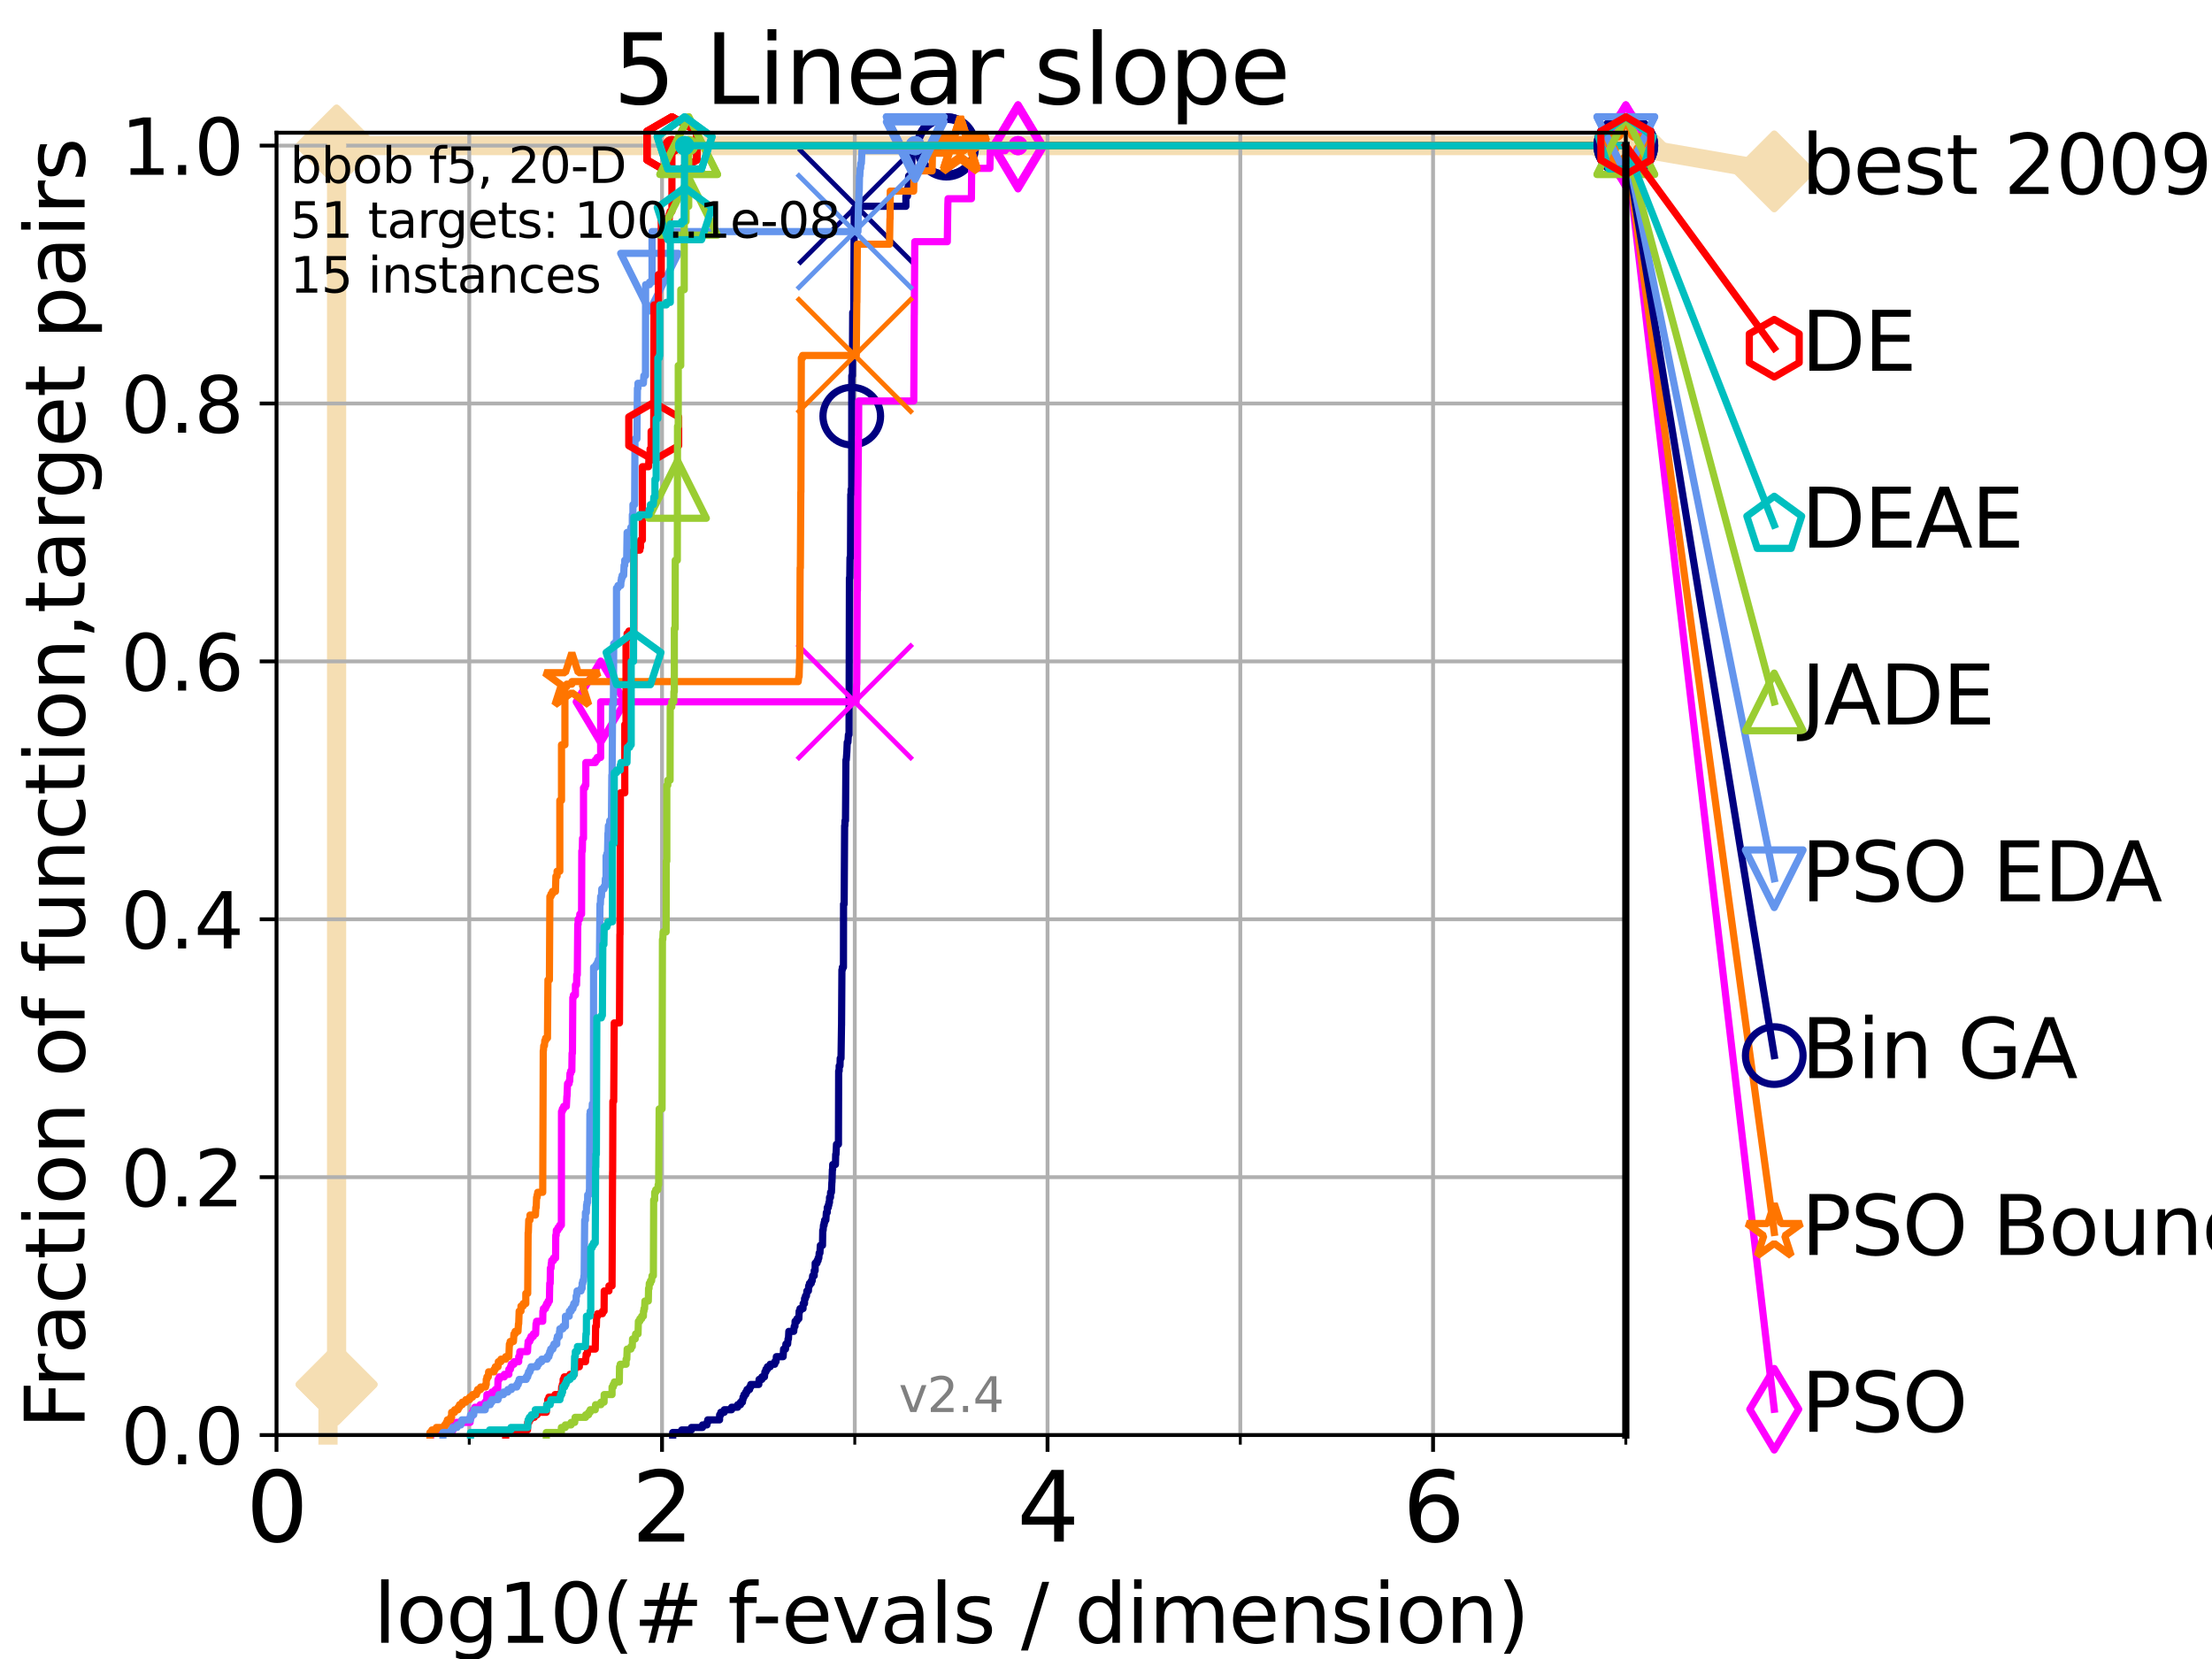 <?xml version="1.0" encoding="utf-8" standalone="no"?>
<!DOCTYPE svg PUBLIC "-//W3C//DTD SVG 1.1//EN"
  "http://www.w3.org/Graphics/SVG/1.1/DTD/svg11.dtd">
<svg height="345.6pt" version="1.1" viewBox="0 0 460.8 345.6" width="460.8pt" xmlns="http://www.w3.org/2000/svg" xmlns:xlink="http://www.w3.org/1999/xlink">
 <defs>
  <style type="text/css">*{stroke-linecap:butt;stroke-linejoin:round;}</style>
 </defs>
 <g id="figure_1">
  <g id="patch_1">
   <path d="M 0 345.6 
L 460.8 345.6 
L 460.8 0 
L 0 0 
z
" style="fill:#ffffff;"/>
  </g>
  <g id="axes_1">
   <g id="patch_2">
    <path d="M 57.6 298.944 
L 338.688 298.944 
L 338.688 27.648 
L 57.6 27.648 
z
" style="fill:#ffffff;"/>
   </g>
   <g id="line2d_1">
    <path d="M 68.328 298.944 
L 68.328 293.677 
L 69.246 293.677 
L 69.246 288.41 
L 70.119 288.41 
L 70.119 30.334 
L 338.688 30.334 
" style="fill:none;stroke:#f5deb3;stroke-linecap:square;stroke-width:4;"/>
   </g>
   <g id="line2d_2">
    <defs>
     <path d="M 0 7.778 
L 7.778 0 
L 0 -7.778 
L -7.778 0 
z
" id="m67538ba2bb" style="stroke:#f5deb3;stroke-linejoin:miter;stroke-width:1.5;"/>
    </defs>
    <g>
     <use style="fill:#f5deb3;stroke:#f5deb3;stroke-linejoin:miter;stroke-width:1.5;" x="70.119" xlink:href="#m67538ba2bb" y="288.41"/>
     <use style="fill:#f5deb3;stroke:#f5deb3;stroke-linejoin:miter;stroke-width:1.5;" x="70.119" xlink:href="#m67538ba2bb" y="288.41"/>
     <use style="fill:#f5deb3;stroke:#f5deb3;stroke-linejoin:miter;stroke-width:1.5;" x="70.119" xlink:href="#m67538ba2bb" y="30.334"/>
     <use style="fill:#f5deb3;stroke:#f5deb3;stroke-linejoin:miter;stroke-width:1.5;" x="70.119" xlink:href="#m67538ba2bb" y="30.334"/>
     <use style="fill:#f5deb3;stroke:#f5deb3;stroke-linejoin:miter;stroke-width:1.5;" x="338.688" xlink:href="#m67538ba2bb" y="30.334"/>
    </g>
   </g>
   <g id="line2d_3">
    <path style="fill:none;stroke:#f5deb3;stroke-linecap:square;stroke-width:4;"/>
    <g/>
   </g>
   <g id="line2d_4">
    <path d="M 338.688 30.334 
L 369.608 35.706 
" style="fill:none;stroke:#f5deb3;stroke-linecap:square;stroke-width:4;"/>
    <g>
     <use style="fill:#f5deb3;stroke:#f5deb3;stroke-linejoin:miter;stroke-width:1.5;" x="338.688" xlink:href="#m67538ba2bb" y="30.334"/>
     <use style="fill:#f5deb3;stroke:#f5deb3;stroke-linejoin:miter;stroke-width:1.5;" x="369.608" xlink:href="#m67538ba2bb" y="35.706"/>
    </g>
   </g>
   <g id="matplotlib.axis_1">
    <g id="xtick_1">
     <g id="line2d_5">
      <path clip-path="url(#p460ab4af9b)" d="M 57.6 298.944 
L 57.6 27.648 
" style="fill:none;stroke:#b0b0b0;stroke-linecap:square;stroke-width:0.8;"/>
     </g>
     <g id="line2d_6">
      <defs>
       <path d="M 0 0 
L 0 3.5 
" id="m49eb1447f2" style="stroke:#000000;stroke-width:0.8;"/>
      </defs>
      <g>
       <use style="stroke:#000000;stroke-width:0.8;" x="57.6" xlink:href="#m49eb1447f2" y="298.944"/>
      </g>
     </g>
     <g id="text_1">
      <!-- 0 -->
      <g transform="translate(51.237 321.141)scale(0.2 -0.2)">
       <defs>
        <path d="M 2034 4250 
Q 1547 4250 1301 3770 
Q 1056 3291 1056 2328 
Q 1056 1369 1301 889 
Q 1547 409 2034 409 
Q 2525 409 2770 889 
Q 3016 1369 3016 2328 
Q 3016 3291 2770 3770 
Q 2525 4250 2034 4250 
z
M 2034 4750 
Q 2819 4750 3233 4129 
Q 3647 3509 3647 2328 
Q 3647 1150 3233 529 
Q 2819 -91 2034 -91 
Q 1250 -91 836 529 
Q 422 1150 422 2328 
Q 422 3509 836 4129 
Q 1250 4750 2034 4750 
z
" id="DejaVuSans-30" transform="scale(0.016)"/>
       </defs>
       <use xlink:href="#DejaVuSans-30"/>
      </g>
     </g>
    </g>
    <g id="xtick_2">
     <g id="line2d_7">
      <path clip-path="url(#p460ab4af9b)" d="M 137.911 298.944 
L 137.911 27.648 
" style="fill:none;stroke:#b0b0b0;stroke-linecap:square;stroke-width:0.8;"/>
     </g>
     <g id="line2d_8">
      <g>
       <use style="stroke:#000000;stroke-width:0.8;" x="137.911" xlink:href="#m49eb1447f2" y="298.944"/>
      </g>
     </g>
     <g id="text_2">
      <!-- 2 -->
      <g transform="translate(131.548 321.141)scale(0.2 -0.2)">
       <defs>
        <path d="M 1228 531 
L 3431 531 
L 3431 0 
L 469 0 
L 469 531 
Q 828 903 1448 1529 
Q 2069 2156 2228 2338 
Q 2531 2678 2651 2914 
Q 2772 3150 2772 3378 
Q 2772 3750 2511 3984 
Q 2250 4219 1831 4219 
Q 1534 4219 1204 4116 
Q 875 4013 500 3803 
L 500 4441 
Q 881 4594 1212 4672 
Q 1544 4750 1819 4750 
Q 2544 4750 2975 4387 
Q 3406 4025 3406 3419 
Q 3406 3131 3298 2873 
Q 3191 2616 2906 2266 
Q 2828 2175 2409 1742 
Q 1991 1309 1228 531 
z
" id="DejaVuSans-32" transform="scale(0.016)"/>
       </defs>
       <use xlink:href="#DejaVuSans-32"/>
      </g>
     </g>
    </g>
    <g id="xtick_3">
     <g id="line2d_9">
      <path clip-path="url(#p460ab4af9b)" d="M 218.222 298.944 
L 218.222 27.648 
" style="fill:none;stroke:#b0b0b0;stroke-linecap:square;stroke-width:0.8;"/>
     </g>
     <g id="line2d_10">
      <g>
       <use style="stroke:#000000;stroke-width:0.8;" x="218.222" xlink:href="#m49eb1447f2" y="298.944"/>
      </g>
     </g>
     <g id="text_3">
      <!-- 4 -->
      <g transform="translate(211.859 321.141)scale(0.2 -0.2)">
       <defs>
        <path d="M 2419 4116 
L 825 1625 
L 2419 1625 
L 2419 4116 
z
M 2253 4666 
L 3047 4666 
L 3047 1625 
L 3713 1625 
L 3713 1100 
L 3047 1100 
L 3047 0 
L 2419 0 
L 2419 1100 
L 313 1100 
L 313 1709 
L 2253 4666 
z
" id="DejaVuSans-34" transform="scale(0.016)"/>
       </defs>
       <use xlink:href="#DejaVuSans-34"/>
      </g>
     </g>
    </g>
    <g id="xtick_4">
     <g id="line2d_11">
      <path clip-path="url(#p460ab4af9b)" d="M 298.533 298.944 
L 298.533 27.648 
" style="fill:none;stroke:#b0b0b0;stroke-linecap:square;stroke-width:0.8;"/>
     </g>
     <g id="line2d_12">
      <g>
       <use style="stroke:#000000;stroke-width:0.8;" x="298.533" xlink:href="#m49eb1447f2" y="298.944"/>
      </g>
     </g>
     <g id="text_4">
      <!-- 6 -->
      <g transform="translate(292.17 321.141)scale(0.2 -0.2)">
       <defs>
        <path d="M 2113 2584 
Q 1688 2584 1439 2293 
Q 1191 2003 1191 1497 
Q 1191 994 1439 701 
Q 1688 409 2113 409 
Q 2538 409 2786 701 
Q 3034 994 3034 1497 
Q 3034 2003 2786 2293 
Q 2538 2584 2113 2584 
z
M 3366 4563 
L 3366 3988 
Q 3128 4100 2886 4159 
Q 2644 4219 2406 4219 
Q 1781 4219 1451 3797 
Q 1122 3375 1075 2522 
Q 1259 2794 1537 2939 
Q 1816 3084 2150 3084 
Q 2853 3084 3261 2657 
Q 3669 2231 3669 1497 
Q 3669 778 3244 343 
Q 2819 -91 2113 -91 
Q 1303 -91 875 529 
Q 447 1150 447 2328 
Q 447 3434 972 4092 
Q 1497 4750 2381 4750 
Q 2619 4750 2861 4703 
Q 3103 4656 3366 4563 
z
" id="DejaVuSans-36" transform="scale(0.016)"/>
       </defs>
       <use xlink:href="#DejaVuSans-36"/>
      </g>
     </g>
    </g>
    <g id="xtick_5">
     <g id="line2d_13">
      <path clip-path="url(#p460ab4af9b)" d="M 97.755 298.944 
L 97.755 27.648 
" style="fill:none;stroke:#b0b0b0;stroke-linecap:square;stroke-width:0.8;"/>
     </g>
     <g id="line2d_14">
      <defs>
       <path d="M 0 0 
L 0 2 
" id="m74312d735a" style="stroke:#000000;stroke-width:0.6;"/>
      </defs>
      <g>
       <use style="stroke:#000000;stroke-width:0.6;" x="97.755" xlink:href="#m74312d735a" y="298.944"/>
      </g>
     </g>
    </g>
    <g id="xtick_6">
     <g id="line2d_15">
      <path clip-path="url(#p460ab4af9b)" d="M 178.066 298.944 
L 178.066 27.648 
" style="fill:none;stroke:#b0b0b0;stroke-linecap:square;stroke-width:0.8;"/>
     </g>
     <g id="line2d_16">
      <g>
       <use style="stroke:#000000;stroke-width:0.6;" x="178.066" xlink:href="#m74312d735a" y="298.944"/>
      </g>
     </g>
    </g>
    <g id="xtick_7">
     <g id="line2d_17">
      <path clip-path="url(#p460ab4af9b)" d="M 258.377 298.944 
L 258.377 27.648 
" style="fill:none;stroke:#b0b0b0;stroke-linecap:square;stroke-width:0.8;"/>
     </g>
     <g id="line2d_18">
      <g>
       <use style="stroke:#000000;stroke-width:0.6;" x="258.377" xlink:href="#m74312d735a" y="298.944"/>
      </g>
     </g>
    </g>
    <g id="xtick_8">
     <g id="line2d_19">
      <path clip-path="url(#p460ab4af9b)" d="M 338.688 298.944 
L 338.688 27.648 
" style="fill:none;stroke:#b0b0b0;stroke-linecap:square;stroke-width:0.8;"/>
     </g>
     <g id="line2d_20">
      <g>
       <use style="stroke:#000000;stroke-width:0.6;" x="338.688" xlink:href="#m74312d735a" y="298.944"/>
      </g>
     </g>
    </g>
    <g id="text_5">
     <!-- log10(# f-evals / dimension) -->
     <g transform="translate(77.764 342.218)scale(0.17 -0.17)">
      <defs>
       <path d="M 603 4863 
L 1178 4863 
L 1178 0 
L 603 0 
L 603 4863 
z
" id="DejaVuSans-6c" transform="scale(0.016)"/>
       <path d="M 1959 3097 
Q 1497 3097 1228 2736 
Q 959 2375 959 1747 
Q 959 1119 1226 758 
Q 1494 397 1959 397 
Q 2419 397 2687 759 
Q 2956 1122 2956 1747 
Q 2956 2369 2687 2733 
Q 2419 3097 1959 3097 
z
M 1959 3584 
Q 2709 3584 3137 3096 
Q 3566 2609 3566 1747 
Q 3566 888 3137 398 
Q 2709 -91 1959 -91 
Q 1206 -91 779 398 
Q 353 888 353 1747 
Q 353 2609 779 3096 
Q 1206 3584 1959 3584 
z
" id="DejaVuSans-6f" transform="scale(0.016)"/>
       <path d="M 2906 1791 
Q 2906 2416 2648 2759 
Q 2391 3103 1925 3103 
Q 1463 3103 1205 2759 
Q 947 2416 947 1791 
Q 947 1169 1205 825 
Q 1463 481 1925 481 
Q 2391 481 2648 825 
Q 2906 1169 2906 1791 
z
M 3481 434 
Q 3481 -459 3084 -895 
Q 2688 -1331 1869 -1331 
Q 1566 -1331 1297 -1286 
Q 1028 -1241 775 -1147 
L 775 -588 
Q 1028 -725 1275 -790 
Q 1522 -856 1778 -856 
Q 2344 -856 2625 -561 
Q 2906 -266 2906 331 
L 2906 616 
Q 2728 306 2450 153 
Q 2172 0 1784 0 
Q 1141 0 747 490 
Q 353 981 353 1791 
Q 353 2603 747 3093 
Q 1141 3584 1784 3584 
Q 2172 3584 2450 3431 
Q 2728 3278 2906 2969 
L 2906 3500 
L 3481 3500 
L 3481 434 
z
" id="DejaVuSans-67" transform="scale(0.016)"/>
       <path d="M 794 531 
L 1825 531 
L 1825 4091 
L 703 3866 
L 703 4441 
L 1819 4666 
L 2450 4666 
L 2450 531 
L 3481 531 
L 3481 0 
L 794 0 
L 794 531 
z
" id="DejaVuSans-31" transform="scale(0.016)"/>
       <path d="M 1984 4856 
Q 1566 4138 1362 3434 
Q 1159 2731 1159 2009 
Q 1159 1288 1364 580 
Q 1569 -128 1984 -844 
L 1484 -844 
Q 1016 -109 783 600 
Q 550 1309 550 2009 
Q 550 2706 781 3412 
Q 1013 4119 1484 4856 
L 1984 4856 
z
" id="DejaVuSans-28" transform="scale(0.016)"/>
       <path d="M 3272 2816 
L 2363 2816 
L 2100 1772 
L 3016 1772 
L 3272 2816 
z
M 2803 4594 
L 2478 3297 
L 3391 3297 
L 3719 4594 
L 4219 4594 
L 3897 3297 
L 4872 3297 
L 4872 2816 
L 3775 2816 
L 3519 1772 
L 4513 1772 
L 4513 1294 
L 3397 1294 
L 3072 0 
L 2572 0 
L 2894 1294 
L 1978 1294 
L 1656 0 
L 1153 0 
L 1478 1294 
L 494 1294 
L 494 1772 
L 1594 1772 
L 1856 2816 
L 850 2816 
L 850 3297 
L 1978 3297 
L 2297 4594 
L 2803 4594 
z
" id="DejaVuSans-23" transform="scale(0.016)"/>
       <path id="DejaVuSans-20" transform="scale(0.016)"/>
       <path d="M 2375 4863 
L 2375 4384 
L 1825 4384 
Q 1516 4384 1395 4259 
Q 1275 4134 1275 3809 
L 1275 3500 
L 2222 3500 
L 2222 3053 
L 1275 3053 
L 1275 0 
L 697 0 
L 697 3053 
L 147 3053 
L 147 3500 
L 697 3500 
L 697 3744 
Q 697 4328 969 4595 
Q 1241 4863 1831 4863 
L 2375 4863 
z
" id="DejaVuSans-66" transform="scale(0.016)"/>
       <path d="M 313 2009 
L 1997 2009 
L 1997 1497 
L 313 1497 
L 313 2009 
z
" id="DejaVuSans-2d" transform="scale(0.016)"/>
       <path d="M 3597 1894 
L 3597 1613 
L 953 1613 
Q 991 1019 1311 708 
Q 1631 397 2203 397 
Q 2534 397 2845 478 
Q 3156 559 3463 722 
L 3463 178 
Q 3153 47 2828 -22 
Q 2503 -91 2169 -91 
Q 1331 -91 842 396 
Q 353 884 353 1716 
Q 353 2575 817 3079 
Q 1281 3584 2069 3584 
Q 2775 3584 3186 3129 
Q 3597 2675 3597 1894 
z
M 3022 2063 
Q 3016 2534 2758 2815 
Q 2500 3097 2075 3097 
Q 1594 3097 1305 2825 
Q 1016 2553 972 2059 
L 3022 2063 
z
" id="DejaVuSans-65" transform="scale(0.016)"/>
       <path d="M 191 3500 
L 800 3500 
L 1894 563 
L 2988 3500 
L 3597 3500 
L 2284 0 
L 1503 0 
L 191 3500 
z
" id="DejaVuSans-76" transform="scale(0.016)"/>
       <path d="M 2194 1759 
Q 1497 1759 1228 1600 
Q 959 1441 959 1056 
Q 959 750 1161 570 
Q 1363 391 1709 391 
Q 2188 391 2477 730 
Q 2766 1069 2766 1631 
L 2766 1759 
L 2194 1759 
z
M 3341 1997 
L 3341 0 
L 2766 0 
L 2766 531 
Q 2569 213 2275 61 
Q 1981 -91 1556 -91 
Q 1019 -91 701 211 
Q 384 513 384 1019 
Q 384 1609 779 1909 
Q 1175 2209 1959 2209 
L 2766 2209 
L 2766 2266 
Q 2766 2663 2505 2880 
Q 2244 3097 1772 3097 
Q 1472 3097 1187 3025 
Q 903 2953 641 2809 
L 641 3341 
Q 956 3463 1253 3523 
Q 1550 3584 1831 3584 
Q 2591 3584 2966 3190 
Q 3341 2797 3341 1997 
z
" id="DejaVuSans-61" transform="scale(0.016)"/>
       <path d="M 2834 3397 
L 2834 2853 
Q 2591 2978 2328 3040 
Q 2066 3103 1784 3103 
Q 1356 3103 1142 2972 
Q 928 2841 928 2578 
Q 928 2378 1081 2264 
Q 1234 2150 1697 2047 
L 1894 2003 
Q 2506 1872 2764 1633 
Q 3022 1394 3022 966 
Q 3022 478 2636 193 
Q 2250 -91 1575 -91 
Q 1294 -91 989 -36 
Q 684 19 347 128 
L 347 722 
Q 666 556 975 473 
Q 1284 391 1588 391 
Q 1994 391 2212 530 
Q 2431 669 2431 922 
Q 2431 1156 2273 1281 
Q 2116 1406 1581 1522 
L 1381 1569 
Q 847 1681 609 1914 
Q 372 2147 372 2553 
Q 372 3047 722 3315 
Q 1072 3584 1716 3584 
Q 2034 3584 2315 3537 
Q 2597 3491 2834 3397 
z
" id="DejaVuSans-73" transform="scale(0.016)"/>
       <path d="M 1625 4666 
L 2156 4666 
L 531 -594 
L 0 -594 
L 1625 4666 
z
" id="DejaVuSans-2f" transform="scale(0.016)"/>
       <path d="M 2906 2969 
L 2906 4863 
L 3481 4863 
L 3481 0 
L 2906 0 
L 2906 525 
Q 2725 213 2448 61 
Q 2172 -91 1784 -91 
Q 1150 -91 751 415 
Q 353 922 353 1747 
Q 353 2572 751 3078 
Q 1150 3584 1784 3584 
Q 2172 3584 2448 3432 
Q 2725 3281 2906 2969 
z
M 947 1747 
Q 947 1113 1208 752 
Q 1469 391 1925 391 
Q 2381 391 2643 752 
Q 2906 1113 2906 1747 
Q 2906 2381 2643 2742 
Q 2381 3103 1925 3103 
Q 1469 3103 1208 2742 
Q 947 2381 947 1747 
z
" id="DejaVuSans-64" transform="scale(0.016)"/>
       <path d="M 603 3500 
L 1178 3500 
L 1178 0 
L 603 0 
L 603 3500 
z
M 603 4863 
L 1178 4863 
L 1178 4134 
L 603 4134 
L 603 4863 
z
" id="DejaVuSans-69" transform="scale(0.016)"/>
       <path d="M 3328 2828 
Q 3544 3216 3844 3400 
Q 4144 3584 4550 3584 
Q 5097 3584 5394 3201 
Q 5691 2819 5691 2113 
L 5691 0 
L 5113 0 
L 5113 2094 
Q 5113 2597 4934 2840 
Q 4756 3084 4391 3084 
Q 3944 3084 3684 2787 
Q 3425 2491 3425 1978 
L 3425 0 
L 2847 0 
L 2847 2094 
Q 2847 2600 2669 2842 
Q 2491 3084 2119 3084 
Q 1678 3084 1418 2786 
Q 1159 2488 1159 1978 
L 1159 0 
L 581 0 
L 581 3500 
L 1159 3500 
L 1159 2956 
Q 1356 3278 1631 3431 
Q 1906 3584 2284 3584 
Q 2666 3584 2933 3390 
Q 3200 3197 3328 2828 
z
" id="DejaVuSans-6d" transform="scale(0.016)"/>
       <path d="M 3513 2113 
L 3513 0 
L 2938 0 
L 2938 2094 
Q 2938 2591 2744 2837 
Q 2550 3084 2163 3084 
Q 1697 3084 1428 2787 
Q 1159 2491 1159 1978 
L 1159 0 
L 581 0 
L 581 3500 
L 1159 3500 
L 1159 2956 
Q 1366 3272 1645 3428 
Q 1925 3584 2291 3584 
Q 2894 3584 3203 3211 
Q 3513 2838 3513 2113 
z
" id="DejaVuSans-6e" transform="scale(0.016)"/>
       <path d="M 513 4856 
L 1013 4856 
Q 1481 4119 1714 3412 
Q 1947 2706 1947 2009 
Q 1947 1309 1714 600 
Q 1481 -109 1013 -844 
L 513 -844 
Q 928 -128 1133 580 
Q 1338 1288 1338 2009 
Q 1338 2731 1133 3434 
Q 928 4138 513 4856 
z
" id="DejaVuSans-29" transform="scale(0.016)"/>
      </defs>
      <use xlink:href="#DejaVuSans-6c"/>
      <use x="27.783" xlink:href="#DejaVuSans-6f"/>
      <use x="88.965" xlink:href="#DejaVuSans-67"/>
      <use x="152.441" xlink:href="#DejaVuSans-31"/>
      <use x="216.064" xlink:href="#DejaVuSans-30"/>
      <use x="279.688" xlink:href="#DejaVuSans-28"/>
      <use x="318.701" xlink:href="#DejaVuSans-23"/>
      <use x="402.49" xlink:href="#DejaVuSans-20"/>
      <use x="434.277" xlink:href="#DejaVuSans-66"/>
      <use x="463.982" xlink:href="#DejaVuSans-2d"/>
      <use x="500.066" xlink:href="#DejaVuSans-65"/>
      <use x="561.59" xlink:href="#DejaVuSans-76"/>
      <use x="620.77" xlink:href="#DejaVuSans-61"/>
      <use x="682.049" xlink:href="#DejaVuSans-6c"/>
      <use x="709.832" xlink:href="#DejaVuSans-73"/>
      <use x="761.932" xlink:href="#DejaVuSans-20"/>
      <use x="793.719" xlink:href="#DejaVuSans-2f"/>
      <use x="827.41" xlink:href="#DejaVuSans-20"/>
      <use x="859.197" xlink:href="#DejaVuSans-64"/>
      <use x="922.674" xlink:href="#DejaVuSans-69"/>
      <use x="950.457" xlink:href="#DejaVuSans-6d"/>
      <use x="1047.869" xlink:href="#DejaVuSans-65"/>
      <use x="1109.393" xlink:href="#DejaVuSans-6e"/>
      <use x="1172.771" xlink:href="#DejaVuSans-73"/>
      <use x="1224.871" xlink:href="#DejaVuSans-69"/>
      <use x="1252.654" xlink:href="#DejaVuSans-6f"/>
      <use x="1313.836" xlink:href="#DejaVuSans-6e"/>
      <use x="1377.215" xlink:href="#DejaVuSans-29"/>
     </g>
    </g>
   </g>
   <g id="matplotlib.axis_2">
    <g id="ytick_1">
     <g id="line2d_21">
      <path clip-path="url(#p460ab4af9b)" d="M 57.6 298.944 
L 338.688 298.944 
" style="fill:none;stroke:#b0b0b0;stroke-linecap:square;stroke-width:0.8;"/>
     </g>
     <g id="line2d_22">
      <defs>
       <path d="M 0 0 
L -3.5 0 
" id="m87aab2b6b5" style="stroke:#000000;stroke-width:0.8;"/>
      </defs>
      <g>
       <use style="stroke:#000000;stroke-width:0.8;" x="57.6" xlink:href="#m87aab2b6b5" y="298.944"/>
      </g>
     </g>
     <g id="text_6">
      <!-- 0.0 -->
      <g transform="translate(25.155 305.023)scale(0.16 -0.16)">
       <defs>
        <path d="M 684 794 
L 1344 794 
L 1344 0 
L 684 0 
L 684 794 
z
" id="DejaVuSans-2e" transform="scale(0.016)"/>
       </defs>
       <use xlink:href="#DejaVuSans-30"/>
       <use x="63.623" xlink:href="#DejaVuSans-2e"/>
       <use x="95.41" xlink:href="#DejaVuSans-30"/>
      </g>
     </g>
    </g>
    <g id="ytick_2">
     <g id="line2d_23">
      <path clip-path="url(#p460ab4af9b)" d="M 57.6 245.222 
L 338.688 245.222 
" style="fill:none;stroke:#b0b0b0;stroke-linecap:square;stroke-width:0.8;"/>
     </g>
     <g id="line2d_24">
      <g>
       <use style="stroke:#000000;stroke-width:0.8;" x="57.6" xlink:href="#m87aab2b6b5" y="245.222"/>
      </g>
     </g>
     <g id="text_7">
      <!-- 0.2 -->
      <g transform="translate(25.155 251.301)scale(0.16 -0.16)">
       <use xlink:href="#DejaVuSans-30"/>
       <use x="63.623" xlink:href="#DejaVuSans-2e"/>
       <use x="95.41" xlink:href="#DejaVuSans-32"/>
      </g>
     </g>
    </g>
    <g id="ytick_3">
     <g id="line2d_25">
      <path clip-path="url(#p460ab4af9b)" d="M 57.6 191.5 
L 338.688 191.5 
" style="fill:none;stroke:#b0b0b0;stroke-linecap:square;stroke-width:0.8;"/>
     </g>
     <g id="line2d_26">
      <g>
       <use style="stroke:#000000;stroke-width:0.8;" x="57.6" xlink:href="#m87aab2b6b5" y="191.5"/>
      </g>
     </g>
     <g id="text_8">
      <!-- 0.4 -->
      <g transform="translate(25.155 197.579)scale(0.16 -0.16)">
       <use xlink:href="#DejaVuSans-30"/>
       <use x="63.623" xlink:href="#DejaVuSans-2e"/>
       <use x="95.41" xlink:href="#DejaVuSans-34"/>
      </g>
     </g>
    </g>
    <g id="ytick_4">
     <g id="line2d_27">
      <path clip-path="url(#p460ab4af9b)" d="M 57.6 137.778 
L 338.688 137.778 
" style="fill:none;stroke:#b0b0b0;stroke-linecap:square;stroke-width:0.8;"/>
     </g>
     <g id="line2d_28">
      <g>
       <use style="stroke:#000000;stroke-width:0.8;" x="57.6" xlink:href="#m87aab2b6b5" y="137.778"/>
      </g>
     </g>
     <g id="text_9">
      <!-- 0.6 -->
      <g transform="translate(25.155 143.857)scale(0.16 -0.16)">
       <use xlink:href="#DejaVuSans-30"/>
       <use x="63.623" xlink:href="#DejaVuSans-2e"/>
       <use x="95.41" xlink:href="#DejaVuSans-36"/>
      </g>
     </g>
    </g>
    <g id="ytick_5">
     <g id="line2d_29">
      <path clip-path="url(#p460ab4af9b)" d="M 57.6 84.056 
L 338.688 84.056 
" style="fill:none;stroke:#b0b0b0;stroke-linecap:square;stroke-width:0.8;"/>
     </g>
     <g id="line2d_30">
      <g>
       <use style="stroke:#000000;stroke-width:0.8;" x="57.6" xlink:href="#m87aab2b6b5" y="84.056"/>
      </g>
     </g>
     <g id="text_10">
      <!-- 0.8 -->
      <g transform="translate(25.155 90.135)scale(0.16 -0.16)">
       <defs>
        <path d="M 2034 2216 
Q 1584 2216 1326 1975 
Q 1069 1734 1069 1313 
Q 1069 891 1326 650 
Q 1584 409 2034 409 
Q 2484 409 2743 651 
Q 3003 894 3003 1313 
Q 3003 1734 2745 1975 
Q 2488 2216 2034 2216 
z
M 1403 2484 
Q 997 2584 770 2862 
Q 544 3141 544 3541 
Q 544 4100 942 4425 
Q 1341 4750 2034 4750 
Q 2731 4750 3128 4425 
Q 3525 4100 3525 3541 
Q 3525 3141 3298 2862 
Q 3072 2584 2669 2484 
Q 3125 2378 3379 2068 
Q 3634 1759 3634 1313 
Q 3634 634 3220 271 
Q 2806 -91 2034 -91 
Q 1263 -91 848 271 
Q 434 634 434 1313 
Q 434 1759 690 2068 
Q 947 2378 1403 2484 
z
M 1172 3481 
Q 1172 3119 1398 2916 
Q 1625 2713 2034 2713 
Q 2441 2713 2670 2916 
Q 2900 3119 2900 3481 
Q 2900 3844 2670 4047 
Q 2441 4250 2034 4250 
Q 1625 4250 1398 4047 
Q 1172 3844 1172 3481 
z
" id="DejaVuSans-38" transform="scale(0.016)"/>
       </defs>
       <use xlink:href="#DejaVuSans-30"/>
       <use x="63.623" xlink:href="#DejaVuSans-2e"/>
       <use x="95.41" xlink:href="#DejaVuSans-38"/>
      </g>
     </g>
    </g>
    <g id="ytick_6">
     <g id="line2d_31">
      <path clip-path="url(#p460ab4af9b)" d="M 57.6 30.334 
L 338.688 30.334 
" style="fill:none;stroke:#b0b0b0;stroke-linecap:square;stroke-width:0.8;"/>
     </g>
     <g id="line2d_32">
      <g>
       <use style="stroke:#000000;stroke-width:0.8;" x="57.6" xlink:href="#m87aab2b6b5" y="30.334"/>
      </g>
     </g>
     <g id="text_11">
      <!-- 1.0 -->
      <g transform="translate(25.155 36.413)scale(0.16 -0.16)">
       <use xlink:href="#DejaVuSans-31"/>
       <use x="63.623" xlink:href="#DejaVuSans-2e"/>
       <use x="95.41" xlink:href="#DejaVuSans-30"/>
      </g>
     </g>
    </g>
    <g id="text_12">
     <!-- Fraction of function,target pairs -->
     <g transform="translate(17.62 297.681)rotate(-90)scale(0.17 -0.17)">
      <defs>
       <path d="M 628 4666 
L 3309 4666 
L 3309 4134 
L 1259 4134 
L 1259 2759 
L 3109 2759 
L 3109 2228 
L 1259 2228 
L 1259 0 
L 628 0 
L 628 4666 
z
" id="DejaVuSans-46" transform="scale(0.016)"/>
       <path d="M 2631 2963 
Q 2534 3019 2420 3045 
Q 2306 3072 2169 3072 
Q 1681 3072 1420 2755 
Q 1159 2438 1159 1844 
L 1159 0 
L 581 0 
L 581 3500 
L 1159 3500 
L 1159 2956 
Q 1341 3275 1631 3429 
Q 1922 3584 2338 3584 
Q 2397 3584 2469 3576 
Q 2541 3569 2628 3553 
L 2631 2963 
z
" id="DejaVuSans-72" transform="scale(0.016)"/>
       <path d="M 3122 3366 
L 3122 2828 
Q 2878 2963 2633 3030 
Q 2388 3097 2138 3097 
Q 1578 3097 1268 2742 
Q 959 2388 959 1747 
Q 959 1106 1268 751 
Q 1578 397 2138 397 
Q 2388 397 2633 464 
Q 2878 531 3122 666 
L 3122 134 
Q 2881 22 2623 -34 
Q 2366 -91 2075 -91 
Q 1284 -91 818 406 
Q 353 903 353 1747 
Q 353 2603 823 3093 
Q 1294 3584 2113 3584 
Q 2378 3584 2631 3529 
Q 2884 3475 3122 3366 
z
" id="DejaVuSans-63" transform="scale(0.016)"/>
       <path d="M 1172 4494 
L 1172 3500 
L 2356 3500 
L 2356 3053 
L 1172 3053 
L 1172 1153 
Q 1172 725 1289 603 
Q 1406 481 1766 481 
L 2356 481 
L 2356 0 
L 1766 0 
Q 1100 0 847 248 
Q 594 497 594 1153 
L 594 3053 
L 172 3053 
L 172 3500 
L 594 3500 
L 594 4494 
L 1172 4494 
z
" id="DejaVuSans-74" transform="scale(0.016)"/>
       <path d="M 544 1381 
L 544 3500 
L 1119 3500 
L 1119 1403 
Q 1119 906 1312 657 
Q 1506 409 1894 409 
Q 2359 409 2629 706 
Q 2900 1003 2900 1516 
L 2900 3500 
L 3475 3500 
L 3475 0 
L 2900 0 
L 2900 538 
Q 2691 219 2414 64 
Q 2138 -91 1772 -91 
Q 1169 -91 856 284 
Q 544 659 544 1381 
z
M 1991 3584 
L 1991 3584 
z
" id="DejaVuSans-75" transform="scale(0.016)"/>
       <path d="M 750 794 
L 1409 794 
L 1409 256 
L 897 -744 
L 494 -744 
L 750 256 
L 750 794 
z
" id="DejaVuSans-2c" transform="scale(0.016)"/>
       <path d="M 1159 525 
L 1159 -1331 
L 581 -1331 
L 581 3500 
L 1159 3500 
L 1159 2969 
Q 1341 3281 1617 3432 
Q 1894 3584 2278 3584 
Q 2916 3584 3314 3078 
Q 3713 2572 3713 1747 
Q 3713 922 3314 415 
Q 2916 -91 2278 -91 
Q 1894 -91 1617 61 
Q 1341 213 1159 525 
z
M 3116 1747 
Q 3116 2381 2855 2742 
Q 2594 3103 2138 3103 
Q 1681 3103 1420 2742 
Q 1159 2381 1159 1747 
Q 1159 1113 1420 752 
Q 1681 391 2138 391 
Q 2594 391 2855 752 
Q 3116 1113 3116 1747 
z
" id="DejaVuSans-70" transform="scale(0.016)"/>
      </defs>
      <use xlink:href="#DejaVuSans-46"/>
      <use x="50.27" xlink:href="#DejaVuSans-72"/>
      <use x="91.383" xlink:href="#DejaVuSans-61"/>
      <use x="152.662" xlink:href="#DejaVuSans-63"/>
      <use x="207.643" xlink:href="#DejaVuSans-74"/>
      <use x="246.852" xlink:href="#DejaVuSans-69"/>
      <use x="274.635" xlink:href="#DejaVuSans-6f"/>
      <use x="335.816" xlink:href="#DejaVuSans-6e"/>
      <use x="399.195" xlink:href="#DejaVuSans-20"/>
      <use x="430.982" xlink:href="#DejaVuSans-6f"/>
      <use x="492.164" xlink:href="#DejaVuSans-66"/>
      <use x="527.369" xlink:href="#DejaVuSans-20"/>
      <use x="559.156" xlink:href="#DejaVuSans-66"/>
      <use x="594.361" xlink:href="#DejaVuSans-75"/>
      <use x="657.74" xlink:href="#DejaVuSans-6e"/>
      <use x="721.119" xlink:href="#DejaVuSans-63"/>
      <use x="776.1" xlink:href="#DejaVuSans-74"/>
      <use x="815.309" xlink:href="#DejaVuSans-69"/>
      <use x="843.092" xlink:href="#DejaVuSans-6f"/>
      <use x="904.273" xlink:href="#DejaVuSans-6e"/>
      <use x="967.652" xlink:href="#DejaVuSans-2c"/>
      <use x="999.439" xlink:href="#DejaVuSans-74"/>
      <use x="1038.648" xlink:href="#DejaVuSans-61"/>
      <use x="1099.928" xlink:href="#DejaVuSans-72"/>
      <use x="1139.291" xlink:href="#DejaVuSans-67"/>
      <use x="1202.768" xlink:href="#DejaVuSans-65"/>
      <use x="1264.291" xlink:href="#DejaVuSans-74"/>
      <use x="1303.5" xlink:href="#DejaVuSans-20"/>
      <use x="1335.287" xlink:href="#DejaVuSans-70"/>
      <use x="1398.764" xlink:href="#DejaVuSans-61"/>
      <use x="1460.043" xlink:href="#DejaVuSans-69"/>
      <use x="1487.826" xlink:href="#DejaVuSans-72"/>
      <use x="1528.939" xlink:href="#DejaVuSans-73"/>
     </g>
    </g>
   </g>
   <g id="line2d_33">
    <defs>
     <path d="M 0 1.5 
C 0.398 1.5 0.779 1.342 1.061 1.061 
C 1.342 0.779 1.5 0.398 1.5 0 
C 1.5 -0.398 1.342 -0.779 1.061 -1.061 
C 0.779 -1.342 0.398 -1.5 0 -1.5 
C -0.398 -1.5 -0.779 -1.342 -1.061 -1.061 
C -1.342 -0.779 -1.5 -0.398 -1.5 0 
C -1.5 0.398 -1.342 0.779 -1.061 1.061 
C -0.779 1.342 -0.398 1.5 0 1.5 
z
" id="mce06f1f14f" style="stroke:#f5deb3;"/>
    </defs>
    <g>
     <use style="fill:#f5deb3;stroke:#f5deb3;" x="70.119" xlink:href="#mce06f1f14f" y="30.334"/>
     <use style="fill:#f5deb3;stroke:#f5deb3;" x="70.119" xlink:href="#mce06f1f14f" y="30.334"/>
    </g>
   </g>
   <g id="line2d_34">
    <defs>
     <path d="M 0 1.5 
C 0.398 1.5 0.779 1.342 1.061 1.061 
C 1.342 0.779 1.5 0.398 1.5 0 
C 1.5 -0.398 1.342 -0.779 1.061 -1.061 
C 0.779 -1.342 0.398 -1.5 0 -1.5 
C -0.398 -1.5 -0.779 -1.342 -1.061 -1.061 
C -1.342 -0.779 -1.5 -0.398 -1.5 0 
C -1.5 0.398 -1.342 0.779 -1.061 1.061 
C -0.779 1.342 -0.398 1.5 0 1.5 
z
" id="m06fd8c22bb" style="stroke:#000080;"/>
    </defs>
    <g>
     <use style="fill:#000080;stroke:#000080;" x="197.165" xlink:href="#m06fd8c22bb" y="30.334"/>
     <use style="fill:#000080;stroke:#000080;" x="197.165" xlink:href="#m06fd8c22bb" y="30.334"/>
    </g>
   </g>
   <g id="line2d_35">
    <path d="M 140.135 298.944 
L 140.135 298.417 
L 142.01 298.417 
L 142.01 297.891 
L 144.032 297.891 
L 144.032 297.364 
L 146.346 297.364 
L 146.346 296.837 
L 147.272 296.837 
L 147.272 296.311 
L 147.434 296.311 
L 147.434 295.784 
L 149.898 295.784 
L 149.911 294.731 
L 150.159 294.731 
L 150.159 294.204 
L 150.879 294.204 
L 150.879 293.677 
L 152.41 293.677 
L 152.41 293.15 
L 153.673 293.15 
L 153.673 292.624 
L 154.263 292.624 
L 154.263 292.097 
L 154.668 292.097 
L 154.668 291.57 
L 154.784 291.57 
L 154.784 291.044 
L 154.992 291.044 
L 154.992 290.517 
L 155.345 290.517 
L 155.345 289.99 
L 155.616 289.99 
L 155.616 289.464 
L 156.154 289.464 
L 156.154 288.937 
L 156.397 288.937 
L 156.397 288.41 
L 158.072 288.41 
L 158.133 287.357 
L 158.716 287.357 
L 158.716 286.83 
L 159.255 286.83 
L 159.342 285.777 
L 159.558 285.777 
L 159.558 285.25 
L 159.862 285.25 
L 159.862 284.723 
L 160.447 284.723 
L 160.447 284.197 
L 161.389 284.197 
L 161.389 283.67 
L 161.659 283.67 
L 161.73 282.617 
L 163.14 282.617 
L 163.236 281.037 
L 163.636 281.037 
L 163.719 279.983 
L 164.085 279.983 
L 164.164 278.93 
L 164.247 278.93 
L 164.328 277.35 
L 165.346 277.35 
L 165.451 276.296 
L 165.608 276.296 
L 165.631 275.243 
L 166.015 275.243 
L 166.015 274.716 
L 166.412 274.716 
L 166.477 273.136 
L 166.657 273.136 
L 166.657 272.61 
L 167.288 272.61 
L 167.311 271.556 
L 167.591 271.556 
L 167.604 270.503 
L 167.786 270.503 
L 167.786 269.976 
L 167.995 269.976 
L 168.093 268.923 
L 168.407 268.923 
L 168.46 267.87 
L 168.624 267.87 
L 168.624 267.343 
L 169.005 267.343 
L 169.005 266.816 
L 169.198 266.816 
L 169.291 265.763 
L 169.614 265.763 
L 169.615 264.709 
L 169.805 264.709 
L 169.817 263.129 
L 170.203 263.129 
L 170.203 262.603 
L 170.429 262.603 
L 170.429 262.076 
L 170.577 262.076 
L 170.651 261.023 
L 170.809 261.023 
L 170.887 259.443 
L 171.343 259.443 
L 171.393 256.282 
L 171.475 256.282 
L 171.548 255.229 
L 171.675 255.229 
L 171.675 254.702 
L 171.786 254.702 
L 171.786 254.176 
L 172.038 254.176 
L 172.146 252.596 
L 172.327 252.596 
L 172.335 251.542 
L 172.554 251.542 
L 172.554 251.016 
L 172.679 251.016 
L 172.679 250.489 
L 172.799 250.489 
L 172.806 249.436 
L 173.01 249.436 
L 173.023 248.382 
L 173.201 248.382 
L 173.296 246.275 
L 173.317 246.275 
L 173.406 243.642 
L 173.457 243.642 
L 173.472 242.589 
L 174.04 242.589 
L 174.086 240.482 
L 174.157 240.482 
L 174.256 238.375 
L 174.665 238.375 
L 174.709 223.101 
L 174.814 223.101 
L 174.814 222.048 
L 174.989 222.048 
L 175.029 220.468 
L 175.198 220.468 
L 175.302 213.621 
L 175.311 213.621 
L 175.386 202.034 
L 175.477 202.034 
L 175.477 201.507 
L 175.706 201.507 
L 175.726 188.34 
L 175.852 188.34 
L 175.952 172.013 
L 176.004 172.013 
L 176.029 170.959 
L 176.13 170.959 
L 176.223 158.319 
L 176.293 158.319 
L 176.403 156.739 
L 176.408 156.739 
L 176.492 154.632 
L 176.637 154.632 
L 176.738 153.052 
L 176.869 153.052 
L 176.95 120.397 
L 177.026 120.397 
L 177.066 116.184 
L 177.173 116.184 
L 177.229 103.017 
L 177.293 103.017 
L 177.293 101.963 
L 177.414 101.963 
L 177.439 78.263 
L 177.567 78.263 
L 177.636 65.095 
L 177.853 65.095 
L 177.953 43.501 
L 178.367 43.501 
L 178.367 42.975 
L 188.715 42.975 
L 188.715 40.868 
L 189.041 40.868 
L 189.041 39.288 
L 189.188 39.288 
L 189.289 36.654 
L 189.765 36.654 
L 189.829 35.601 
L 189.899 35.601 
L 190.009 31.914 
L 190.105 31.914 
L 190.212 30.861 
L 197.165 30.861 
L 197.165 30.334 
L 338.688 30.334 
L 338.688 30.334 
" style="fill:none;stroke:#000080;stroke-linecap:square;stroke-width:1.5;"/>
   </g>
   <g id="line2d_36">
    <defs>
     <path d="M 0 6 
C 1.591 6 3.117 5.368 4.243 4.243 
C 5.368 3.117 6 1.591 6 0 
C 6 -1.591 5.368 -3.117 4.243 -4.243 
C 3.117 -5.368 1.591 -6 0 -6 
C -1.591 -6 -3.117 -5.368 -4.243 -4.243 
C -5.368 -3.117 -6 -1.591 -6 0 
C -6 1.591 -5.368 3.117 -4.243 4.243 
C -3.117 5.368 -1.591 6 0 6 
z
" id="mbcc30ccd3b" style="stroke:#000080;stroke-width:1.5;"/>
    </defs>
    <g>
     <use style="fill-opacity:0;stroke:#000080;stroke-width:1.5;" x="177.439" xlink:href="#mbcc30ccd3b" y="86.69"/>
     <use style="fill-opacity:0;stroke:#000080;stroke-width:1.5;" x="197.165" xlink:href="#mbcc30ccd3b" y="30.861"/>
     <use style="fill-opacity:0;stroke:#000080;stroke-width:1.5;" x="197.165" xlink:href="#mbcc30ccd3b" y="30.334"/>
     <use style="fill-opacity:0;stroke:#000080;stroke-width:1.5;" x="197.165" xlink:href="#mbcc30ccd3b" y="30.334"/>
     <use style="fill-opacity:0;stroke:#000080;stroke-width:1.5;" x="338.688" xlink:href="#mbcc30ccd3b" y="30.334"/>
    </g>
   </g>
   <g id="line2d_37">
    <path style="fill:none;stroke:#000080;stroke-linecap:square;stroke-width:1.5;"/>
    <g/>
   </g>
   <g id="line2d_38">
    <path clip-path="url(#p460ab4af9b)" d="M 178.39 42.975 
" style="fill:none;stroke:#000080;stroke-linecap:square;stroke-width:1.5;"/>
    <defs>
     <path d="M -12 12 
L 12 -12 
M -12 -12 
L 12 12 
" id="m23d285ed5f" style="stroke:#000080;"/>
    </defs>
    <g clip-path="url(#p460ab4af9b)">
     <use style="fill:#000080;stroke:#000080;" x="178.39" xlink:href="#m23d285ed5f" y="42.975"/>
    </g>
   </g>
   <g id="line2d_39">
    <defs>
     <path d="M 0 1.5 
C 0.398 1.5 0.779 1.342 1.061 1.061 
C 1.342 0.779 1.5 0.398 1.5 0 
C 1.5 -0.398 1.342 -0.779 1.061 -1.061 
C 0.779 -1.342 0.398 -1.5 0 -1.5 
C -0.398 -1.5 -0.779 -1.342 -1.061 -1.061 
C -1.342 -0.779 -1.5 -0.398 -1.5 0 
C -1.5 0.398 -1.342 0.779 -1.061 1.061 
C -0.779 1.342 -0.398 1.5 0 1.5 
z
" id="m3562ca5f4c" style="stroke:#ff00ff;"/>
    </defs>
    <g>
     <use style="fill:#ff00ff;stroke:#ff00ff;" x="212.076" xlink:href="#m3562ca5f4c" y="30.334"/>
     <use style="fill:#ff00ff;stroke:#ff00ff;" x="212.076" xlink:href="#m3562ca5f4c" y="30.334"/>
    </g>
   </g>
   <g id="line2d_40">
    <path d="M 89.698 298.944 
L 89.698 298.417 
L 94.188 298.417 
L 94.188 297.891 
L 94.401 297.891 
L 94.401 296.837 
L 95.023 296.837 
L 95.023 296.311 
L 97.929 296.311 
L 97.929 295.257 
L 98.186 295.257 
L 98.186 294.731 
L 98.355 294.731 
L 98.355 294.204 
L 98.606 294.204 
L 98.606 293.677 
L 98.935 293.677 
L 98.935 293.15 
L 100.04 293.15 
L 100.04 292.624 
L 101.007 292.624 
L 101.007 292.097 
L 101.366 292.097 
L 101.436 290.517 
L 102.465 290.517 
L 102.465 289.99 
L 103.182 289.99 
L 103.182 289.464 
L 103.685 289.464 
L 103.747 287.357 
L 103.993 287.357 
L 103.993 286.83 
L 105.057 286.83 
L 105.057 286.304 
L 106.006 286.304 
L 106.006 285.25 
L 106.329 285.25 
L 106.329 284.723 
L 106.489 284.723 
L 106.489 284.197 
L 107.06 284.197 
L 107.06 283.67 
L 108.054 283.67 
L 108.054 282.617 
L 108.247 282.617 
L 108.294 281.563 
L 109.887 281.563 
L 109.974 279.983 
L 110.017 279.983 
L 110.017 279.457 
L 110.359 279.457 
L 110.359 278.93 
L 110.611 278.93 
L 110.611 278.403 
L 111.105 278.403 
L 111.105 277.877 
L 111.585 277.877 
L 111.663 275.77 
L 111.781 275.77 
L 111.781 275.243 
L 113.059 275.243 
L 113.095 273.136 
L 113.204 273.136 
L 113.204 272.61 
L 113.63 272.61 
L 113.63 272.083 
L 113.874 272.083 
L 113.874 271.556 
L 114.183 271.556 
L 114.183 271.03 
L 114.452 271.03 
L 114.519 267.343 
L 114.619 267.343 
L 114.652 264.183 
L 114.784 264.183 
L 114.849 263.129 
L 114.915 263.129 
L 114.915 262.603 
L 115.302 262.603 
L 115.302 262.076 
L 115.742 262.076 
L 115.773 257.336 
L 115.866 257.336 
L 115.897 256.282 
L 116.233 256.282 
L 116.233 255.756 
L 116.592 255.756 
L 116.592 255.229 
L 116.943 255.229 
L 116.972 231.528 
L 117.145 231.528 
L 117.145 231.001 
L 117.43 231.001 
L 117.43 230.475 
L 117.985 230.475 
L 118.094 228.368 
L 118.121 228.368 
L 118.23 225.735 
L 118.55 225.735 
L 118.55 225.208 
L 118.682 225.208 
L 118.734 223.628 
L 118.891 223.628 
L 118.891 223.101 
L 119.123 223.101 
L 119.174 219.414 
L 119.25 219.414 
L 119.326 207.827 
L 119.453 207.827 
L 119.453 207.301 
L 119.875 207.301 
L 119.875 205.194 
L 120.118 205.194 
L 120.142 203.087 
L 120.263 203.087 
L 120.358 192.553 
L 120.43 192.553 
L 120.43 191.5 
L 120.736 191.5 
L 120.783 190.447 
L 121.151 190.447 
L 121.197 177.28 
L 121.31 177.28 
L 121.355 174.646 
L 121.557 174.646 
L 121.557 164.112 
L 121.866 164.112 
L 121.866 163.586 
L 122.04 163.586 
L 122.04 158.846 
L 124.024 158.846 
L 124.024 158.319 
L 124.407 158.319 
L 124.407 157.792 
L 125.129 157.792 
L 125.129 146.205 
L 178.349 146.205 
L 178.449 142.518 
L 178.484 142.518 
L 178.583 123.031 
L 178.614 123.031 
L 178.723 101.437 
L 178.728 101.437 
L 178.836 90.903 
L 178.852 90.903 
L 178.885 83.529 
L 190.354 83.529 
L 190.46 65.622 
L 190.466 65.622 
L 190.568 50.348 
L 197.341 50.348 
L 197.451 42.448 
L 197.458 42.448 
L 197.502 41.395 
L 202.364 41.395 
L 202.417 35.074 
L 206.211 35.074 
L 206.301 31.387 
L 209.4 31.387 
L 209.4 30.861 
L 212.076 30.861 
L 212.076 30.334 
L 338.688 30.334 
L 338.688 30.334 
" style="fill:none;stroke:#ff00ff;stroke-linecap:square;stroke-width:1.5;"/>
   </g>
   <g id="line2d_41">
    <defs>
     <path d="M 0 8.485 
L 5.091 0 
L 0 -8.485 
L -5.091 0 
z
" id="m9fd79bb41e" style="stroke:#ff00ff;stroke-linejoin:miter;stroke-width:1.5;"/>
    </defs>
    <g>
     <use style="fill-opacity:0;stroke:#ff00ff;stroke-linejoin:miter;stroke-width:1.5;" x="125.129" xlink:href="#m9fd79bb41e" y="146.205"/>
     <use style="fill-opacity:0;stroke:#ff00ff;stroke-linejoin:miter;stroke-width:1.5;" x="212.076" xlink:href="#m9fd79bb41e" y="30.861"/>
     <use style="fill-opacity:0;stroke:#ff00ff;stroke-linejoin:miter;stroke-width:1.5;" x="212.076" xlink:href="#m9fd79bb41e" y="30.334"/>
     <use style="fill-opacity:0;stroke:#ff00ff;stroke-linejoin:miter;stroke-width:1.5;" x="212.076" xlink:href="#m9fd79bb41e" y="30.334"/>
     <use style="fill-opacity:0;stroke:#ff00ff;stroke-linejoin:miter;stroke-width:1.5;" x="338.688" xlink:href="#m9fd79bb41e" y="30.334"/>
    </g>
   </g>
   <g id="line2d_42">
    <path style="fill:none;stroke:#ff00ff;stroke-linecap:square;stroke-width:1.5;"/>
    <g/>
   </g>
   <g id="line2d_43">
    <path clip-path="url(#p460ab4af9b)" d="M 178.066 146.205 
" style="fill:none;stroke:#ff00ff;stroke-linecap:square;stroke-width:1.5;"/>
    <defs>
     <path d="M -12 12 
L 12 -12 
M -12 -12 
L 12 12 
" id="m0356561ce0" style="stroke:#ff00ff;"/>
    </defs>
    <g clip-path="url(#p460ab4af9b)">
     <use style="fill:#ff00ff;stroke:#ff00ff;" x="178.066" xlink:href="#m0356561ce0" y="146.205"/>
    </g>
   </g>
   <g id="line2d_44">
    <defs>
     <path d="M 0 1.5 
C 0.398 1.5 0.779 1.342 1.061 1.061 
C 1.342 0.779 1.5 0.398 1.5 0 
C 1.5 -0.398 1.342 -0.779 1.061 -1.061 
C 0.779 -1.342 0.398 -1.5 0 -1.5 
C -0.398 -1.5 -0.779 -1.342 -1.061 -1.061 
C -1.342 -0.779 -1.5 -0.398 -1.5 0 
C -1.5 0.398 -1.342 0.779 -1.061 1.061 
C -0.779 1.342 -0.398 1.5 0 1.5 
z
" id="m86e7e433dc" style="stroke:#ff7500;"/>
    </defs>
    <g>
     <use style="fill:#ff7500;stroke:#ff7500;" x="200.053" xlink:href="#m86e7e433dc" y="30.334"/>
     <use style="fill:#ff7500;stroke:#ff7500;" x="200.053" xlink:href="#m86e7e433dc" y="30.334"/>
    </g>
   </g>
   <g id="line2d_45">
    <path d="M 89.559 298.944 
L 89.559 298.417 
L 89.973 298.417 
L 89.973 297.891 
L 90.901 297.891 
L 90.901 297.364 
L 92.622 297.364 
L 92.622 296.837 
L 92.969 296.837 
L 92.969 296.311 
L 93.197 296.311 
L 93.197 295.784 
L 93.864 295.784 
L 93.864 295.257 
L 94.081 295.257 
L 94.081 294.204 
L 94.715 294.204 
L 94.715 293.677 
L 95.427 293.677 
L 95.427 293.15 
L 95.723 293.15 
L 95.723 292.624 
L 96.301 292.624 
L 96.301 292.097 
L 97.044 292.097 
L 97.044 291.57 
L 97.842 291.57 
L 97.842 291.044 
L 98.439 291.044 
L 98.439 290.517 
L 99.258 290.517 
L 99.258 289.99 
L 99.497 289.99 
L 99.497 289.464 
L 100.117 289.464 
L 100.117 288.937 
L 101.152 288.937 
L 101.152 288.41 
L 101.295 288.41 
L 101.295 287.357 
L 101.436 287.357 
L 101.436 286.83 
L 101.717 286.83 
L 101.786 285.777 
L 102.924 285.777 
L 102.924 285.25 
L 103.182 285.25 
L 103.182 284.723 
L 103.747 284.723 
L 103.809 283.67 
L 104.355 283.67 
L 104.355 283.143 
L 105.342 283.143 
L 105.342 282.617 
L 106.006 282.617 
L 106.115 279.983 
L 106.276 279.983 
L 106.276 279.457 
L 106.958 279.457 
L 107.06 277.877 
L 107.314 277.877 
L 107.314 277.35 
L 107.909 277.35 
L 108.006 275.77 
L 108.054 275.77 
L 108.151 273.136 
L 108.531 273.136 
L 108.531 272.083 
L 108.995 272.083 
L 108.995 271.556 
L 109.536 271.556 
L 109.536 269.45 
L 109.93 269.45 
L 110.017 256.809 
L 110.06 256.809 
L 110.146 254.176 
L 110.401 254.176 
L 110.401 253.122 
L 111.545 253.122 
L 111.624 251.542 
L 111.703 251.542 
L 111.781 249.436 
L 111.897 249.436 
L 111.897 248.909 
L 112.013 248.909 
L 112.013 248.382 
L 113.059 248.382 
L 113.168 218.888 
L 113.204 218.888 
L 113.275 217.834 
L 113.418 217.834 
L 113.489 216.781 
L 113.665 216.781 
L 113.665 216.254 
L 114.046 216.254 
L 114.148 204.141 
L 114.452 204.141 
L 114.552 186.76 
L 114.784 186.76 
L 114.784 186.233 
L 115.077 186.233 
L 115.077 185.706 
L 115.711 185.706 
L 115.804 182.546 
L 116.05 182.546 
L 116.05 181.493 
L 116.621 181.493 
L 116.621 166.746 
L 116.972 166.746 
L 116.972 155.159 
L 117.682 155.159 
L 117.682 143.045 
L 118.067 143.045 
L 118.067 142.518 
L 119.123 142.518 
L 119.123 141.992 
L 166.284 141.992 
L 166.395 140.938 
L 166.47 140.938 
L 166.575 137.251 
L 166.602 137.251 
L 166.681 118.291 
L 166.733 118.291 
L 166.823 102.49 
L 166.844 102.49 
L 166.93 74.576 
L 167.192 74.576 
L 167.192 74.049 
L 178.377 74.049 
L 178.482 62.989 
L 178.505 62.989 
L 178.605 50.875 
L 185.304 50.875 
L 185.393 45.608 
L 185.423 45.608 
L 185.46 39.814 
L 190.329 39.814 
L 190.426 35.601 
L 194.183 35.601 
L 194.24 31.914 
L 197.376 31.914 
L 197.376 31.387 
L 200.024 31.387 
L 200.053 30.334 
L 338.688 30.334 
L 338.688 30.334 
" style="fill:none;stroke:#ff7500;stroke-linecap:square;stroke-width:1.5;"/>
   </g>
   <g id="line2d_46">
    <defs>
     <path d="M 0 -6 
L -1.347 -1.854 
L -5.706 -1.854 
L -2.18 0.708 
L -3.527 4.854 
L -0 2.292 
L 3.527 4.854 
L 2.18 0.708 
L 5.706 -1.854 
L 1.347 -1.854 
z
" id="m5317557208" style="stroke:#ff7500;stroke-linejoin:bevel;stroke-width:1.5;"/>
    </defs>
    <g>
     <use style="fill-opacity:0;stroke:#ff7500;stroke-linejoin:bevel;stroke-width:1.5;" x="119.123" xlink:href="#m5317557208" y="141.992"/>
     <use style="fill-opacity:0;stroke:#ff7500;stroke-linejoin:bevel;stroke-width:1.5;" x="200.053" xlink:href="#m5317557208" y="30.861"/>
     <use style="fill-opacity:0;stroke:#ff7500;stroke-linejoin:bevel;stroke-width:1.5;" x="200.053" xlink:href="#m5317557208" y="30.334"/>
     <use style="fill-opacity:0;stroke:#ff7500;stroke-linejoin:bevel;stroke-width:1.5;" x="200.053" xlink:href="#m5317557208" y="30.334"/>
     <use style="fill-opacity:0;stroke:#ff7500;stroke-linejoin:bevel;stroke-width:1.5;" x="338.688" xlink:href="#m5317557208" y="30.334"/>
    </g>
   </g>
   <g id="line2d_47">
    <path style="fill:none;stroke:#ff7500;stroke-linecap:square;stroke-width:1.5;"/>
    <g/>
   </g>
   <g id="line2d_48">
    <path clip-path="url(#p460ab4af9b)" d="M 178.066 74.049 
" style="fill:none;stroke:#ff7500;stroke-linecap:square;stroke-width:1.5;"/>
    <defs>
     <path d="M -12 12 
L 12 -12 
M -12 -12 
L 12 12 
" id="m4d0a736bef" style="stroke:#ff7500;"/>
    </defs>
    <g clip-path="url(#p460ab4af9b)">
     <use style="fill:#ff7500;stroke:#ff7500;" x="178.066" xlink:href="#m4d0a736bef" y="74.049"/>
    </g>
   </g>
   <g id="line2d_49">
    <defs>
     <path d="M 0 1.5 
C 0.398 1.5 0.779 1.342 1.061 1.061 
C 1.342 0.779 1.5 0.398 1.5 0 
C 1.5 -0.398 1.342 -0.779 1.061 -1.061 
C 0.779 -1.342 0.398 -1.5 0 -1.5 
C -0.398 -1.5 -0.779 -1.342 -1.061 -1.061 
C -1.342 -0.779 -1.5 -0.398 -1.5 0 
C -1.5 0.398 -1.342 0.779 -1.061 1.061 
C -0.779 1.342 -0.398 1.5 0 1.5 
z
" id="meb5f32064e" style="stroke:#6495ed;"/>
    </defs>
    <g>
     <use style="fill:#6495ed;stroke:#6495ed;" x="190.653" xlink:href="#meb5f32064e" y="30.334"/>
     <use style="fill:#6495ed;stroke:#6495ed;" x="190.653" xlink:href="#meb5f32064e" y="30.334"/>
    </g>
   </g>
   <g id="line2d_50">
    <path d="M 92.267 298.944 
L 92.267 298.417 
L 93.973 298.417 
L 93.973 297.891 
L 94.295 297.891 
L 94.295 297.364 
L 95.226 297.364 
L 95.226 296.837 
L 96.015 296.837 
L 96.015 296.311 
L 96.206 296.311 
L 96.206 295.784 
L 98.015 295.784 
L 98.015 294.731 
L 98.689 294.731 
L 98.772 293.677 
L 101.08 293.677 
L 101.08 293.15 
L 101.223 293.15 
L 101.223 292.624 
L 102.128 292.624 
L 102.128 292.097 
L 102.465 292.097 
L 102.465 291.57 
L 103.747 291.57 
L 103.747 291.044 
L 103.932 291.044 
L 103.932 290.517 
L 104.884 290.517 
L 104.884 289.99 
L 105.788 289.99 
L 105.788 289.464 
L 106.541 289.464 
L 106.541 288.937 
L 107.664 288.937 
L 107.664 288.41 
L 107.957 288.41 
L 107.957 287.884 
L 108.151 287.884 
L 108.151 287.357 
L 109.624 287.357 
L 109.624 286.83 
L 109.93 286.83 
L 109.93 286.304 
L 110.103 286.304 
L 110.103 285.777 
L 110.401 285.777 
L 110.401 285.25 
L 110.611 285.25 
L 110.611 284.723 
L 111.936 284.723 
L 111.936 284.197 
L 112.243 284.197 
L 112.243 283.67 
L 112.84 283.67 
L 112.84 283.143 
L 113.977 283.143 
L 113.977 282.617 
L 114.352 282.617 
L 114.352 282.09 
L 114.519 282.09 
L 114.519 281.563 
L 114.718 281.563 
L 114.718 281.037 
L 115.174 281.037 
L 115.174 280.51 
L 115.397 280.51 
L 115.397 279.983 
L 115.989 279.983 
L 115.989 278.93 
L 116.111 278.93 
L 116.111 278.403 
L 116.503 278.403 
L 116.562 277.35 
L 116.621 277.35 
L 116.621 276.823 
L 117.26 276.823 
L 117.26 276.296 
L 117.793 276.296 
L 117.793 274.19 
L 118.577 274.19 
L 118.603 273.136 
L 118.994 273.136 
L 118.994 272.61 
L 119.352 272.61 
L 119.352 272.083 
L 119.528 272.083 
L 119.528 271.556 
L 119.899 271.556 
L 119.899 271.03 
L 120.021 271.03 
L 120.021 269.976 
L 120.142 269.976 
L 120.215 268.923 
L 121.037 268.923 
L 121.037 268.396 
L 121.265 268.396 
L 121.265 267.343 
L 121.4 267.343 
L 121.4 266.816 
L 121.557 266.816 
L 121.646 265.763 
L 121.69 265.763 
L 121.8 254.176 
L 121.953 254.176 
L 121.953 252.596 
L 122.148 252.596 
L 122.191 251.016 
L 122.277 251.016 
L 122.277 250.489 
L 122.405 250.489 
L 122.426 248.909 
L 122.678 248.909 
L 122.782 247.855 
L 122.803 247.855 
L 122.886 232.055 
L 122.948 232.055 
L 122.948 231.528 
L 123.334 231.528 
L 123.394 229.948 
L 123.613 229.948 
L 123.653 201.507 
L 124.14 201.507 
L 124.14 200.98 
L 124.444 200.98 
L 124.444 200.454 
L 124.632 200.454 
L 124.632 199.927 
L 124.873 199.927 
L 124.983 188.34 
L 125.075 188.34 
L 125.129 186.76 
L 125.292 186.76 
L 125.363 185.18 
L 125.84 185.18 
L 125.84 184.653 
L 126.065 184.653 
L 126.1 183.073 
L 126.253 183.073 
L 126.253 178.333 
L 126.423 178.333 
L 126.423 177.806 
L 126.557 177.806 
L 126.64 173.593 
L 126.69 173.593 
L 126.74 172.013 
L 126.954 172.013 
L 127.019 170.959 
L 127.374 170.959 
L 127.453 161.479 
L 127.517 161.479 
L 127.611 146.732 
L 127.784 146.732 
L 127.846 134.091 
L 128.306 134.091 
L 128.306 133.565 
L 128.426 133.565 
L 128.426 122.504 
L 128.739 122.504 
L 128.739 121.977 
L 129.319 121.977 
L 129.376 120.924 
L 129.461 120.924 
L 129.461 120.397 
L 129.602 120.397 
L 129.602 119.871 
L 129.922 119.871 
L 130.005 117.764 
L 130.142 117.764 
L 130.142 116.711 
L 130.545 116.711 
L 130.638 110.917 
L 131.313 110.917 
L 131.414 109.864 
L 131.716 109.864 
L 131.728 107.23 
L 131.852 107.23 
L 131.852 105.124 
L 132.206 105.124 
L 132.279 91.43 
L 132.683 91.43 
L 132.789 80.896 
L 132.894 80.896 
L 132.894 79.843 
L 134.03 79.843 
L 134.128 78.263 
L 134.461 78.263 
L 134.492 59.302 
L 135.301 59.302 
L 135.301 58.775 
L 135.83 58.775 
L 135.83 48.241 
L 178.733 48.241 
L 178.841 42.448 
L 178.871 42.448 
L 178.962 39.814 
L 178.995 39.814 
L 179.05 36.654 
L 179.117 36.654 
L 179.179 35.074 
L 179.285 35.074 
L 179.32 34.021 
L 179.442 34.021 
L 179.549 31.387 
L 190.653 31.387 
L 190.653 30.334 
L 338.688 30.334 
L 338.688 30.334 
" style="fill:none;stroke:#6495ed;stroke-linecap:square;stroke-width:1.5;"/>
   </g>
   <g id="line2d_51">
    <defs>
     <path d="M -0 6 
L 6 -6 
L -6 -6 
z
" id="mb0ecd16ca8" style="stroke:#6495ed;stroke-linejoin:miter;stroke-width:1.5;"/>
    </defs>
    <g>
     <use style="fill-opacity:0;stroke:#6495ed;stroke-linejoin:miter;stroke-width:1.5;" x="135.301" xlink:href="#mb0ecd16ca8" y="58.775"/>
     <use style="fill-opacity:0;stroke:#6495ed;stroke-linejoin:miter;stroke-width:1.5;" x="190.653" xlink:href="#mb0ecd16ca8" y="31.387"/>
     <use style="fill-opacity:0;stroke:#6495ed;stroke-linejoin:miter;stroke-width:1.5;" x="190.653" xlink:href="#mb0ecd16ca8" y="30.334"/>
     <use style="fill-opacity:0;stroke:#6495ed;stroke-linejoin:miter;stroke-width:1.5;" x="190.653" xlink:href="#mb0ecd16ca8" y="30.334"/>
     <use style="fill-opacity:0;stroke:#6495ed;stroke-linejoin:miter;stroke-width:1.5;" x="338.688" xlink:href="#mb0ecd16ca8" y="30.334"/>
    </g>
   </g>
   <g id="line2d_52">
    <path style="fill:none;stroke:#6495ed;stroke-linecap:square;stroke-width:1.5;"/>
    <g/>
   </g>
   <g id="line2d_53">
    <path clip-path="url(#p460ab4af9b)" d="M 178.066 48.241 
" style="fill:none;stroke:#6495ed;stroke-linecap:square;stroke-width:1.5;"/>
    <defs>
     <path d="M -12 12 
L 12 -12 
M -12 -12 
L 12 12 
" id="m324b7e491a" style="stroke:#6495ed;"/>
    </defs>
    <g clip-path="url(#p460ab4af9b)">
     <use style="fill:#6495ed;stroke:#6495ed;" x="178.066" xlink:href="#m324b7e491a" y="48.241"/>
    </g>
   </g>
   <g id="line2d_54">
    <defs>
     <path d="M 0 1.5 
C 0.398 1.5 0.779 1.342 1.061 1.061 
C 1.342 0.779 1.5 0.398 1.5 0 
C 1.5 -0.398 1.342 -0.779 1.061 -1.061 
C 0.779 -1.342 0.398 -1.5 0 -1.5 
C -0.398 -1.5 -0.779 -1.342 -1.061 -1.061 
C -1.342 -0.779 -1.5 -0.398 -1.5 0 
C -1.5 0.398 -1.342 0.779 -1.061 1.061 
C -0.779 1.342 -0.398 1.5 0 1.5 
z
" id="m78a43ab25b" style="stroke:#ff0000;"/>
    </defs>
    <g>
     <use style="fill:#ff0000;stroke:#ff0000;" x="139.973" xlink:href="#m78a43ab25b" y="30.334"/>
     <use style="fill:#ff0000;stroke:#ff0000;" x="139.973" xlink:href="#m78a43ab25b" y="30.334"/>
    </g>
   </g>
   <g id="line2d_55">
    <path d="M 105.342 298.944 
L 105.342 298.417 
L 106.169 298.417 
L 106.169 297.891 
L 109.887 297.891 
L 109.93 296.311 
L 110.189 296.311 
L 110.189 295.784 
L 110.485 295.784 
L 110.485 295.257 
L 111.306 295.257 
L 111.306 294.731 
L 111.897 294.731 
L 111.897 294.204 
L 113.804 294.204 
L 113.908 292.624 
L 114.08 292.624 
L 114.114 291.57 
L 114.352 291.57 
L 114.352 291.044 
L 115.618 291.044 
L 115.618 290.517 
L 116.943 290.517 
L 117.001 288.937 
L 117.145 288.937 
L 117.145 288.41 
L 117.288 288.41 
L 117.317 287.357 
L 117.542 287.357 
L 117.542 286.83 
L 118.734 286.83 
L 118.734 286.304 
L 119.628 286.304 
L 119.652 285.25 
L 119.801 285.25 
L 119.801 284.723 
L 120.689 284.723 
L 120.713 283.67 
L 121.975 283.67 
L 122.062 282.617 
L 122.105 282.617 
L 122.105 282.09 
L 122.362 282.09 
L 122.426 281.037 
L 124.005 281.037 
L 124.082 276.296 
L 124.236 276.296 
L 124.293 274.19 
L 124.501 274.19 
L 124.501 273.663 
L 125.506 273.663 
L 125.506 273.136 
L 125.84 273.136 
L 125.875 268.923 
L 126.855 268.923 
L 126.855 267.87 
L 127.501 267.87 
L 127.611 244.169 
L 127.627 244.169 
L 127.674 229.421 
L 127.846 229.421 
L 127.954 213.094 
L 129.046 213.094 
L 129.133 194.66 
L 129.162 194.66 
L 129.248 165.166 
L 130.155 165.166 
L 130.155 150.945 
L 130.412 150.945 
L 130.412 133.038 
L 130.638 133.038 
L 130.638 131.985 
L 131.018 131.985 
L 131.018 131.458 
L 132.036 131.458 
L 132.06 114.604 
L 133.296 114.604 
L 133.296 114.077 
L 133.421 114.077 
L 133.466 112.497 
L 133.822 112.497 
L 133.822 97.223 
L 135.097 97.223 
L 135.189 95.643 
L 135.422 95.643 
L 135.422 93.536 
L 135.642 93.536 
L 135.642 89.85 
L 136.18 89.85 
L 136.237 63.515 
L 137.153 63.515 
L 137.153 57.195 
L 137.753 57.195 
L 137.753 45.608 
L 139.422 45.608 
L 139.422 44.555 
L 139.597 44.555 
L 139.597 44.028 
L 139.973 44.028 
L 139.973 30.334 
L 338.688 30.334 
L 338.688 30.334 
" style="fill:none;stroke:#ff0000;stroke-linecap:square;stroke-width:1.5;"/>
   </g>
   <g id="line2d_56">
    <defs>
     <path d="M 0 -6 
L -5.196 -3 
L -5.196 3 
L -0 6 
L 5.196 3 
L 5.196 -3 
z
" id="mf86e909b72" style="stroke:#ff0000;stroke-linejoin:miter;stroke-width:1.5;"/>
    </defs>
    <g>
     <use style="fill-opacity:0;stroke:#ff0000;stroke-linejoin:miter;stroke-width:1.5;" x="136.18" xlink:href="#mf86e909b72" y="89.85"/>
     <use style="fill-opacity:0;stroke:#ff0000;stroke-linejoin:miter;stroke-width:1.5;" x="139.973" xlink:href="#mf86e909b72" y="30.334"/>
     <use style="fill-opacity:0;stroke:#ff0000;stroke-linejoin:miter;stroke-width:1.5;" x="139.973" xlink:href="#mf86e909b72" y="30.334"/>
     <use style="fill-opacity:0;stroke:#ff0000;stroke-linejoin:miter;stroke-width:1.5;" x="139.973" xlink:href="#mf86e909b72" y="30.334"/>
     <use style="fill-opacity:0;stroke:#ff0000;stroke-linejoin:miter;stroke-width:1.5;" x="338.688" xlink:href="#mf86e909b72" y="30.334"/>
    </g>
   </g>
   <g id="line2d_57">
    <path style="fill:none;stroke:#ff0000;stroke-linecap:square;stroke-width:1.5;"/>
    <g/>
   </g>
   <g id="line2d_58">
    <defs>
     <path d="M 0 1.5 
C 0.398 1.5 0.779 1.342 1.061 1.061 
C 1.342 0.779 1.5 0.398 1.5 0 
C 1.5 -0.398 1.342 -0.779 1.061 -1.061 
C 0.779 -1.342 0.398 -1.5 0 -1.5 
C -0.398 -1.5 -0.779 -1.342 -1.061 -1.061 
C -1.342 -0.779 -1.5 -0.398 -1.5 0 
C -1.5 0.398 -1.342 0.779 -1.061 1.061 
C -0.779 1.342 -0.398 1.5 0 1.5 
z
" id="mc083671d40" style="stroke:#9acd32;"/>
    </defs>
    <g>
     <use style="fill:#9acd32;stroke:#9acd32;" x="143.471" xlink:href="#mc083671d40" y="30.334"/>
     <use style="fill:#9acd32;stroke:#9acd32;" x="143.471" xlink:href="#mc083671d40" y="30.334"/>
    </g>
   </g>
   <g id="line2d_59">
    <path d="M 113.804 298.944 
L 113.804 298.417 
L 116.943 298.417 
L 116.943 297.364 
L 117.765 297.364 
L 117.765 296.837 
L 118.968 296.837 
L 118.968 296.311 
L 119.727 296.311 
L 119.801 295.257 
L 121.997 295.257 
L 121.997 294.731 
L 122.615 294.731 
L 122.615 294.204 
L 122.948 294.204 
L 122.948 293.677 
L 124.005 293.677 
L 124.063 292.624 
L 125.183 292.624 
L 125.183 292.097 
L 125.84 292.097 
L 125.858 290.517 
L 127.501 290.517 
L 127.501 288.937 
L 127.752 288.937 
L 127.752 288.41 
L 127.985 288.41 
L 127.985 287.884 
L 129.017 287.884 
L 129.06 284.723 
L 129.205 284.723 
L 129.205 284.197 
L 130.425 284.197 
L 130.425 283.143 
L 130.572 283.143 
L 130.651 281.037 
L 131.427 281.037 
L 131.427 280.51 
L 131.716 280.51 
L 131.765 278.93 
L 132.327 278.93 
L 132.411 277.877 
L 132.917 277.877 
L 132.987 275.243 
L 133.296 275.243 
L 133.296 274.716 
L 133.667 274.716 
L 133.667 274.19 
L 134.03 274.19 
L 134.052 273.136 
L 134.15 273.136 
L 134.15 272.61 
L 134.279 272.61 
L 134.343 271.03 
L 135.056 271.03 
L 135.107 268.396 
L 135.209 268.396 
L 135.26 267.343 
L 135.502 267.343 
L 135.502 266.816 
L 135.741 266.816 
L 135.83 265.763 
L 136.112 265.763 
L 136.17 249.962 
L 136.381 249.962 
L 136.381 248.382 
L 136.598 248.382 
L 136.598 247.855 
L 137.044 247.855 
L 137.108 246.802 
L 137.208 246.802 
L 137.317 231.001 
L 137.92 231.001 
L 137.998 195.714 
L 138.076 195.714 
L 138.136 194.133 
L 138.77 194.133 
L 138.795 179.386 
L 138.911 179.386 
L 138.911 163.586 
L 139.115 163.586 
L 139.115 162.532 
L 139.589 162.532 
L 139.62 147.258 
L 139.942 147.258 
L 139.942 146.205 
L 140.363 146.205 
L 140.386 144.098 
L 140.477 144.098 
L 140.477 130.931 
L 140.649 130.931 
L 140.664 116.711 
L 141.098 116.711 
L 141.141 88.796 
L 141.293 88.796 
L 141.293 76.156 
L 141.809 76.156 
L 141.823 60.355 
L 142.54 60.355 
L 142.54 46.135 
L 142.917 46.135 
L 142.917 42.975 
L 143.471 42.975 
L 143.471 30.334 
L 338.688 30.334 
L 338.688 30.334 
" style="fill:none;stroke:#9acd32;stroke-linecap:square;stroke-width:1.5;"/>
   </g>
   <g id="line2d_60">
    <defs>
     <path d="M 0 -6 
L -6 6 
L 6 6 
z
" id="md7db11ec5d" style="stroke:#9acd32;stroke-linejoin:miter;stroke-width:1.5;"/>
    </defs>
    <g>
     <use style="fill-opacity:0;stroke:#9acd32;stroke-linejoin:miter;stroke-width:1.5;" x="141.141" xlink:href="#md7db11ec5d" y="101.963"/>
     <use style="fill-opacity:0;stroke:#9acd32;stroke-linejoin:miter;stroke-width:1.5;" x="143.471" xlink:href="#md7db11ec5d" y="42.975"/>
     <use style="fill-opacity:0;stroke:#9acd32;stroke-linejoin:miter;stroke-width:1.5;" x="143.471" xlink:href="#md7db11ec5d" y="30.334"/>
     <use style="fill-opacity:0;stroke:#9acd32;stroke-linejoin:miter;stroke-width:1.5;" x="143.471" xlink:href="#md7db11ec5d" y="30.334"/>
     <use style="fill-opacity:0;stroke:#9acd32;stroke-linejoin:miter;stroke-width:1.5;" x="338.688" xlink:href="#md7db11ec5d" y="30.334"/>
    </g>
   </g>
   <g id="line2d_61">
    <path style="fill:none;stroke:#9acd32;stroke-linecap:square;stroke-width:1.5;"/>
    <g/>
   </g>
   <g id="line2d_62">
    <defs>
     <path d="M 0 1.5 
C 0.398 1.5 0.779 1.342 1.061 1.061 
C 1.342 0.779 1.5 0.398 1.5 0 
C 1.5 -0.398 1.342 -0.779 1.061 -1.061 
C 0.779 -1.342 0.398 -1.5 0 -1.5 
C -0.398 -1.5 -0.779 -1.342 -1.061 -1.061 
C -1.342 -0.779 -1.5 -0.398 -1.5 0 
C -1.5 0.398 -1.342 0.779 -1.061 1.061 
C -0.779 1.342 -0.398 1.5 0 1.5 
z
" id="m0e4ebca939" style="stroke:#00bfbf;"/>
    </defs>
    <g>
     <use style="fill:#00bfbf;stroke:#00bfbf;" x="142.62" xlink:href="#m0e4ebca939" y="30.334"/>
     <use style="fill:#00bfbf;stroke:#00bfbf;" x="142.62" xlink:href="#m0e4ebca939" y="30.334"/>
    </g>
   </g>
   <g id="line2d_63">
    <path d="M 98.015 298.944 
L 98.015 298.417 
L 101.992 298.417 
L 101.992 297.891 
L 106.436 297.891 
L 106.436 297.364 
L 109.93 297.364 
L 110.017 295.784 
L 110.274 295.784 
L 110.274 295.257 
L 110.694 295.257 
L 110.694 294.731 
L 111.506 294.731 
L 111.506 293.677 
L 113.908 293.677 
L 113.908 292.624 
L 114.619 292.624 
L 114.619 292.097 
L 114.751 292.097 
L 114.751 291.57 
L 116.651 291.57 
L 116.651 291.044 
L 116.769 291.044 
L 116.769 290.517 
L 117.001 290.517 
L 117.001 289.99 
L 117.203 289.99 
L 117.203 288.937 
L 117.626 288.937 
L 117.626 288.41 
L 117.903 288.41 
L 117.903 287.884 
L 118.121 287.884 
L 118.121 287.357 
L 118.761 287.357 
L 118.761 286.83 
L 119.352 286.83 
L 119.352 286.304 
L 119.628 286.304 
L 119.702 282.617 
L 119.85 282.617 
L 119.85 281.563 
L 120.287 281.563 
L 120.287 280.51 
L 121.953 280.51 
L 122.062 277.877 
L 122.148 277.877 
L 122.17 274.19 
L 122.927 274.19 
L 122.927 273.136 
L 123.071 273.136 
L 123.071 259.969 
L 123.334 259.969 
L 123.334 259.443 
L 123.633 259.443 
L 123.633 258.916 
L 124.005 258.916 
L 124.082 243.115 
L 124.121 243.115 
L 124.14 240.482 
L 124.236 240.482 
L 124.331 212.041 
L 125.274 212.041 
L 125.274 211.514 
L 125.488 211.514 
L 125.577 196.767 
L 125.805 196.767 
L 125.875 193.08 
L 126.44 193.08 
L 126.44 192.553 
L 126.64 192.553 
L 126.64 192.027 
L 127.58 192.027 
L 127.58 175.699 
L 127.923 175.699 
L 127.97 160.952 
L 128.441 160.952 
L 128.441 160.426 
L 129.219 160.426 
L 129.219 159.372 
L 129.362 159.372 
L 129.362 158.846 
L 130.612 158.846 
L 130.678 155.685 
L 131.172 155.685 
L 131.172 155.159 
L 131.49 155.159 
L 131.49 137.778 
L 131.975 137.778 
L 132.048 107.757 
L 133.194 107.757 
L 133.194 107.23 
L 135.22 107.23 
L 135.22 106.177 
L 135.502 106.177 
L 135.502 105.124 
L 136.102 105.124 
L 136.209 103.543 
L 136.438 103.543 
L 136.438 99.857 
L 136.692 99.857 
L 136.692 87.216 
L 137.044 87.216 
L 137.044 74.576 
L 137.335 74.576 
L 137.335 74.049 
L 137.451 74.049 
L 137.451 63.515 
L 138.82 63.515 
L 138.82 62.989 
L 139.636 62.989 
L 139.636 46.661 
L 141.983 46.661 
L 141.983 46.135 
L 142.52 46.135 
L 142.62 30.334 
L 338.688 30.334 
L 338.688 30.334 
" style="fill:none;stroke:#00bfbf;stroke-linecap:square;stroke-width:1.5;"/>
   </g>
   <g id="line2d_64">
    <defs>
     <path d="M 0 -6 
L -5.706 -1.854 
L -3.527 4.854 
L 3.527 4.854 
L 5.706 -1.854 
z
" id="mdd96051957" style="stroke:#00bfbf;stroke-linejoin:miter;stroke-width:1.5;"/>
    </defs>
    <g>
     <use style="fill-opacity:0;stroke:#00bfbf;stroke-linejoin:miter;stroke-width:1.5;" x="131.975" xlink:href="#mdd96051957" y="137.778"/>
     <use style="fill-opacity:0;stroke:#00bfbf;stroke-linejoin:miter;stroke-width:1.5;" x="142.62" xlink:href="#mdd96051957" y="45.081"/>
     <use style="fill-opacity:0;stroke:#00bfbf;stroke-linejoin:miter;stroke-width:1.5;" x="142.62" xlink:href="#mdd96051957" y="30.334"/>
     <use style="fill-opacity:0;stroke:#00bfbf;stroke-linejoin:miter;stroke-width:1.5;" x="142.62" xlink:href="#mdd96051957" y="30.334"/>
     <use style="fill-opacity:0;stroke:#00bfbf;stroke-linejoin:miter;stroke-width:1.5;" x="338.688" xlink:href="#mdd96051957" y="30.334"/>
    </g>
   </g>
   <g id="line2d_65">
    <path style="fill:none;stroke:#00bfbf;stroke-linecap:square;stroke-width:1.5;"/>
    <g/>
   </g>
   <g id="line2d_66">
    <path d="M 338.688 30.334 
L 369.608 293.572 
" style="fill:none;stroke:#ff00ff;stroke-linecap:square;stroke-width:1.5;"/>
    <g>
     <use style="fill-opacity:0;stroke:#ff00ff;stroke-linejoin:miter;stroke-width:1.5;" x="338.688" xlink:href="#m9fd79bb41e" y="30.334"/>
     <use style="fill-opacity:0;stroke:#ff00ff;stroke-linejoin:miter;stroke-width:1.5;" x="369.608" xlink:href="#m9fd79bb41e" y="293.572"/>
    </g>
   </g>
   <g id="line2d_67">
    <path d="M 338.688 30.334 
L 369.608 256.734 
" style="fill:none;stroke:#ff7500;stroke-linecap:square;stroke-width:1.5;"/>
    <g>
     <use style="fill-opacity:0;stroke:#ff7500;stroke-linejoin:bevel;stroke-width:1.5;" x="338.688" xlink:href="#m5317557208" y="30.334"/>
     <use style="fill-opacity:0;stroke:#ff7500;stroke-linejoin:bevel;stroke-width:1.5;" x="369.608" xlink:href="#m5317557208" y="256.734"/>
    </g>
   </g>
   <g id="line2d_68">
    <path d="M 338.688 30.334 
L 369.608 219.896 
" style="fill:none;stroke:#000080;stroke-linecap:square;stroke-width:1.5;"/>
    <g>
     <use style="fill-opacity:0;stroke:#000080;stroke-width:1.5;" x="338.688" xlink:href="#mbcc30ccd3b" y="30.334"/>
     <use style="fill-opacity:0;stroke:#000080;stroke-width:1.5;" x="369.608" xlink:href="#mbcc30ccd3b" y="219.896"/>
    </g>
   </g>
   <g id="line2d_69">
    <path d="M 338.688 30.334 
L 369.608 183.058 
" style="fill:none;stroke:#6495ed;stroke-linecap:square;stroke-width:1.5;"/>
    <g>
     <use style="fill-opacity:0;stroke:#6495ed;stroke-linejoin:miter;stroke-width:1.5;" x="338.688" xlink:href="#mb0ecd16ca8" y="30.334"/>
     <use style="fill-opacity:0;stroke:#6495ed;stroke-linejoin:miter;stroke-width:1.5;" x="369.608" xlink:href="#mb0ecd16ca8" y="183.058"/>
    </g>
   </g>
   <g id="line2d_70">
    <path d="M 338.688 30.334 
L 369.608 146.22 
" style="fill:none;stroke:#9acd32;stroke-linecap:square;stroke-width:1.5;"/>
    <g>
     <use style="fill-opacity:0;stroke:#9acd32;stroke-linejoin:miter;stroke-width:1.5;" x="338.688" xlink:href="#md7db11ec5d" y="30.334"/>
     <use style="fill-opacity:0;stroke:#9acd32;stroke-linejoin:miter;stroke-width:1.5;" x="369.608" xlink:href="#md7db11ec5d" y="146.22"/>
    </g>
   </g>
   <g id="line2d_71">
    <path d="M 338.688 30.334 
L 369.608 109.382 
" style="fill:none;stroke:#00bfbf;stroke-linecap:square;stroke-width:1.5;"/>
    <g>
     <use style="fill-opacity:0;stroke:#00bfbf;stroke-linejoin:miter;stroke-width:1.5;" x="338.688" xlink:href="#mdd96051957" y="30.334"/>
     <use style="fill-opacity:0;stroke:#00bfbf;stroke-linejoin:miter;stroke-width:1.5;" x="369.608" xlink:href="#mdd96051957" y="109.382"/>
    </g>
   </g>
   <g id="line2d_72">
    <path d="M 338.688 30.334 
L 369.608 72.544 
" style="fill:none;stroke:#ff0000;stroke-linecap:square;stroke-width:1.5;"/>
    <g>
     <use style="fill-opacity:0;stroke:#ff0000;stroke-linejoin:miter;stroke-width:1.5;" x="338.688" xlink:href="#mf86e909b72" y="30.334"/>
     <use style="fill-opacity:0;stroke:#ff0000;stroke-linejoin:miter;stroke-width:1.5;" x="369.608" xlink:href="#mf86e909b72" y="72.544"/>
    </g>
   </g>
   <g id="line2d_73">
    <path d="M 338.688 298.944 
L 338.688 30.334 
" style="fill:none;stroke:#000000;stroke-linecap:square;stroke-width:1.5;"/>
   </g>
   <g id="patch_3">
    <path d="M 57.6 298.944 
L 57.6 27.648 
" style="fill:none;stroke:#000000;stroke-linecap:square;stroke-linejoin:miter;stroke-width:0.8;"/>
   </g>
   <g id="patch_4">
    <path d="M 338.688 298.944 
L 338.688 27.648 
" style="fill:none;stroke:#000000;stroke-linecap:square;stroke-linejoin:miter;stroke-width:0.8;"/>
   </g>
   <g id="patch_5">
    <path d="M 57.6 298.944 
L 338.688 298.944 
" style="fill:none;stroke:#000000;stroke-linecap:square;stroke-linejoin:miter;stroke-width:0.8;"/>
   </g>
   <g id="patch_6">
    <path d="M 57.6 27.648 
L 338.688 27.648 
" style="fill:none;stroke:#000000;stroke-linecap:square;stroke-linejoin:miter;stroke-width:0.8;"/>
   </g>
   <g id="text_13">
    <!-- PSO -->
    <g transform="translate(375.229 298.263)scale(0.17 -0.17)">
     <defs>
      <path d="M 1259 4147 
L 1259 2394 
L 2053 2394 
Q 2494 2394 2734 2622 
Q 2975 2850 2975 3272 
Q 2975 3691 2734 3919 
Q 2494 4147 2053 4147 
L 1259 4147 
z
M 628 4666 
L 2053 4666 
Q 2838 4666 3239 4311 
Q 3641 3956 3641 3272 
Q 3641 2581 3239 2228 
Q 2838 1875 2053 1875 
L 1259 1875 
L 1259 0 
L 628 0 
L 628 4666 
z
" id="DejaVuSans-50" transform="scale(0.016)"/>
      <path d="M 3425 4513 
L 3425 3897 
Q 3066 4069 2747 4153 
Q 2428 4238 2131 4238 
Q 1616 4238 1336 4038 
Q 1056 3838 1056 3469 
Q 1056 3159 1242 3001 
Q 1428 2844 1947 2747 
L 2328 2669 
Q 3034 2534 3370 2195 
Q 3706 1856 3706 1288 
Q 3706 609 3251 259 
Q 2797 -91 1919 -91 
Q 1588 -91 1214 -16 
Q 841 59 441 206 
L 441 856 
Q 825 641 1194 531 
Q 1563 422 1919 422 
Q 2459 422 2753 634 
Q 3047 847 3047 1241 
Q 3047 1584 2836 1778 
Q 2625 1972 2144 2069 
L 1759 2144 
Q 1053 2284 737 2584 
Q 422 2884 422 3419 
Q 422 4038 858 4394 
Q 1294 4750 2059 4750 
Q 2388 4750 2728 4690 
Q 3069 4631 3425 4513 
z
" id="DejaVuSans-53" transform="scale(0.016)"/>
      <path d="M 2522 4238 
Q 1834 4238 1429 3725 
Q 1025 3213 1025 2328 
Q 1025 1447 1429 934 
Q 1834 422 2522 422 
Q 3209 422 3611 934 
Q 4013 1447 4013 2328 
Q 4013 3213 3611 3725 
Q 3209 4238 2522 4238 
z
M 2522 4750 
Q 3503 4750 4090 4092 
Q 4678 3434 4678 2328 
Q 4678 1225 4090 567 
Q 3503 -91 2522 -91 
Q 1538 -91 948 565 
Q 359 1222 359 2328 
Q 359 3434 948 4092 
Q 1538 4750 2522 4750 
z
" id="DejaVuSans-4f" transform="scale(0.016)"/>
     </defs>
     <use xlink:href="#DejaVuSans-50"/>
     <use x="60.303" xlink:href="#DejaVuSans-53"/>
     <use x="123.779" xlink:href="#DejaVuSans-4f"/>
    </g>
   </g>
   <g id="text_14">
    <!-- PSO Bound -->
    <g transform="translate(375.229 261.425)scale(0.17 -0.17)">
     <defs>
      <path d="M 1259 2228 
L 1259 519 
L 2272 519 
Q 2781 519 3026 730 
Q 3272 941 3272 1375 
Q 3272 1813 3026 2020 
Q 2781 2228 2272 2228 
L 1259 2228 
z
M 1259 4147 
L 1259 2741 
L 2194 2741 
Q 2656 2741 2882 2914 
Q 3109 3088 3109 3444 
Q 3109 3797 2882 3972 
Q 2656 4147 2194 4147 
L 1259 4147 
z
M 628 4666 
L 2241 4666 
Q 2963 4666 3353 4366 
Q 3744 4066 3744 3513 
Q 3744 3084 3544 2831 
Q 3344 2578 2956 2516 
Q 3422 2416 3680 2098 
Q 3938 1781 3938 1306 
Q 3938 681 3513 340 
Q 3088 0 2303 0 
L 628 0 
L 628 4666 
z
" id="DejaVuSans-42" transform="scale(0.016)"/>
     </defs>
     <use xlink:href="#DejaVuSans-50"/>
     <use x="60.303" xlink:href="#DejaVuSans-53"/>
     <use x="123.779" xlink:href="#DejaVuSans-4f"/>
     <use x="202.49" xlink:href="#DejaVuSans-20"/>
     <use x="234.277" xlink:href="#DejaVuSans-42"/>
     <use x="302.881" xlink:href="#DejaVuSans-6f"/>
     <use x="364.062" xlink:href="#DejaVuSans-75"/>
     <use x="427.441" xlink:href="#DejaVuSans-6e"/>
     <use x="490.82" xlink:href="#DejaVuSans-64"/>
    </g>
   </g>
   <g id="text_15">
    <!-- Bin GA -->
    <g transform="translate(375.229 224.587)scale(0.17 -0.17)">
     <defs>
      <path d="M 3809 666 
L 3809 1919 
L 2778 1919 
L 2778 2438 
L 4434 2438 
L 4434 434 
Q 4069 175 3628 42 
Q 3188 -91 2688 -91 
Q 1594 -91 976 548 
Q 359 1188 359 2328 
Q 359 3472 976 4111 
Q 1594 4750 2688 4750 
Q 3144 4750 3555 4637 
Q 3966 4525 4313 4306 
L 4313 3634 
Q 3963 3931 3569 4081 
Q 3175 4231 2741 4231 
Q 1884 4231 1454 3753 
Q 1025 3275 1025 2328 
Q 1025 1384 1454 906 
Q 1884 428 2741 428 
Q 3075 428 3337 486 
Q 3600 544 3809 666 
z
" id="DejaVuSans-47" transform="scale(0.016)"/>
      <path d="M 2188 4044 
L 1331 1722 
L 3047 1722 
L 2188 4044 
z
M 1831 4666 
L 2547 4666 
L 4325 0 
L 3669 0 
L 3244 1197 
L 1141 1197 
L 716 0 
L 50 0 
L 1831 4666 
z
" id="DejaVuSans-41" transform="scale(0.016)"/>
     </defs>
     <use xlink:href="#DejaVuSans-42"/>
     <use x="68.604" xlink:href="#DejaVuSans-69"/>
     <use x="96.387" xlink:href="#DejaVuSans-6e"/>
     <use x="159.766" xlink:href="#DejaVuSans-20"/>
     <use x="191.553" xlink:href="#DejaVuSans-47"/>
     <use x="269.043" xlink:href="#DejaVuSans-41"/>
    </g>
   </g>
   <g id="text_16">
    <!-- PSO EDA -->
    <g transform="translate(375.229 187.749)scale(0.17 -0.17)">
     <defs>
      <path d="M 628 4666 
L 3578 4666 
L 3578 4134 
L 1259 4134 
L 1259 2753 
L 3481 2753 
L 3481 2222 
L 1259 2222 
L 1259 531 
L 3634 531 
L 3634 0 
L 628 0 
L 628 4666 
z
" id="DejaVuSans-45" transform="scale(0.016)"/>
      <path d="M 1259 4147 
L 1259 519 
L 2022 519 
Q 2988 519 3436 956 
Q 3884 1394 3884 2338 
Q 3884 3275 3436 3711 
Q 2988 4147 2022 4147 
L 1259 4147 
z
M 628 4666 
L 1925 4666 
Q 3281 4666 3915 4102 
Q 4550 3538 4550 2338 
Q 4550 1131 3912 565 
Q 3275 0 1925 0 
L 628 0 
L 628 4666 
z
" id="DejaVuSans-44" transform="scale(0.016)"/>
     </defs>
     <use xlink:href="#DejaVuSans-50"/>
     <use x="60.303" xlink:href="#DejaVuSans-53"/>
     <use x="123.779" xlink:href="#DejaVuSans-4f"/>
     <use x="202.49" xlink:href="#DejaVuSans-20"/>
     <use x="234.277" xlink:href="#DejaVuSans-45"/>
     <use x="297.461" xlink:href="#DejaVuSans-44"/>
     <use x="372.713" xlink:href="#DejaVuSans-41"/>
    </g>
   </g>
   <g id="text_17">
    <!-- JADE -->
    <g transform="translate(375.229 150.911)scale(0.17 -0.17)">
     <defs>
      <path d="M 628 4666 
L 1259 4666 
L 1259 325 
Q 1259 -519 939 -900 
Q 619 -1281 -91 -1281 
L -331 -1281 
L -331 -750 
L -134 -750 
Q 284 -750 456 -515 
Q 628 -281 628 325 
L 628 4666 
z
" id="DejaVuSans-4a" transform="scale(0.016)"/>
     </defs>
     <use xlink:href="#DejaVuSans-4a"/>
     <use x="27.742" xlink:href="#DejaVuSans-41"/>
     <use x="96.15" xlink:href="#DejaVuSans-44"/>
     <use x="173.152" xlink:href="#DejaVuSans-45"/>
    </g>
   </g>
   <g id="text_18">
    <!-- DEAE -->
    <g transform="translate(375.229 114.073)scale(0.17 -0.17)">
     <use xlink:href="#DejaVuSans-44"/>
     <use x="77.002" xlink:href="#DejaVuSans-45"/>
     <use x="140.186" xlink:href="#DejaVuSans-41"/>
     <use x="208.594" xlink:href="#DejaVuSans-45"/>
    </g>
   </g>
   <g id="text_19">
    <!-- DE -->
    <g transform="translate(375.229 77.235)scale(0.17 -0.17)">
     <use xlink:href="#DejaVuSans-44"/>
     <use x="77.002" xlink:href="#DejaVuSans-45"/>
    </g>
   </g>
   <g id="text_20">
    <!-- best 2009 -->
    <g transform="translate(375.229 40.397)scale(0.17 -0.17)">
     <defs>
      <path d="M 3116 1747 
Q 3116 2381 2855 2742 
Q 2594 3103 2138 3103 
Q 1681 3103 1420 2742 
Q 1159 2381 1159 1747 
Q 1159 1113 1420 752 
Q 1681 391 2138 391 
Q 2594 391 2855 752 
Q 3116 1113 3116 1747 
z
M 1159 2969 
Q 1341 3281 1617 3432 
Q 1894 3584 2278 3584 
Q 2916 3584 3314 3078 
Q 3713 2572 3713 1747 
Q 3713 922 3314 415 
Q 2916 -91 2278 -91 
Q 1894 -91 1617 61 
Q 1341 213 1159 525 
L 1159 0 
L 581 0 
L 581 4863 
L 1159 4863 
L 1159 2969 
z
" id="DejaVuSans-62" transform="scale(0.016)"/>
      <path d="M 703 97 
L 703 672 
Q 941 559 1184 500 
Q 1428 441 1663 441 
Q 2288 441 2617 861 
Q 2947 1281 2994 2138 
Q 2813 1869 2534 1725 
Q 2256 1581 1919 1581 
Q 1219 1581 811 2004 
Q 403 2428 403 3163 
Q 403 3881 828 4315 
Q 1253 4750 1959 4750 
Q 2769 4750 3195 4129 
Q 3622 3509 3622 2328 
Q 3622 1225 3098 567 
Q 2575 -91 1691 -91 
Q 1453 -91 1209 -44 
Q 966 3 703 97 
z
M 1959 2075 
Q 2384 2075 2632 2365 
Q 2881 2656 2881 3163 
Q 2881 3666 2632 3958 
Q 2384 4250 1959 4250 
Q 1534 4250 1286 3958 
Q 1038 3666 1038 3163 
Q 1038 2656 1286 2365 
Q 1534 2075 1959 2075 
z
" id="DejaVuSans-39" transform="scale(0.016)"/>
     </defs>
     <use xlink:href="#DejaVuSans-62"/>
     <use x="63.477" xlink:href="#DejaVuSans-65"/>
     <use x="125" xlink:href="#DejaVuSans-73"/>
     <use x="177.1" xlink:href="#DejaVuSans-74"/>
     <use x="216.309" xlink:href="#DejaVuSans-20"/>
     <use x="248.096" xlink:href="#DejaVuSans-32"/>
     <use x="311.719" xlink:href="#DejaVuSans-30"/>
     <use x="375.342" xlink:href="#DejaVuSans-30"/>
     <use x="438.965" xlink:href="#DejaVuSans-39"/>
    </g>
   </g>
   <g id="text_21">
    <!-- bbob f5, 20-D -->
    <g transform="translate(60.411 38.111)scale(0.102 -0.102)">
     <defs>
      <path d="M 691 4666 
L 3169 4666 
L 3169 4134 
L 1269 4134 
L 1269 2991 
Q 1406 3038 1543 3061 
Q 1681 3084 1819 3084 
Q 2600 3084 3056 2656 
Q 3513 2228 3513 1497 
Q 3513 744 3044 326 
Q 2575 -91 1722 -91 
Q 1428 -91 1123 -41 
Q 819 9 494 109 
L 494 744 
Q 775 591 1075 516 
Q 1375 441 1709 441 
Q 2250 441 2565 725 
Q 2881 1009 2881 1497 
Q 2881 1984 2565 2268 
Q 2250 2553 1709 2553 
Q 1456 2553 1204 2497 
Q 953 2441 691 2322 
L 691 4666 
z
" id="DejaVuSans-35" transform="scale(0.016)"/>
     </defs>
     <use xlink:href="#DejaVuSans-62"/>
     <use x="63.477" xlink:href="#DejaVuSans-62"/>
     <use x="126.953" xlink:href="#DejaVuSans-6f"/>
     <use x="188.135" xlink:href="#DejaVuSans-62"/>
     <use x="251.611" xlink:href="#DejaVuSans-20"/>
     <use x="283.398" xlink:href="#DejaVuSans-66"/>
     <use x="318.604" xlink:href="#DejaVuSans-35"/>
     <use x="382.227" xlink:href="#DejaVuSans-2c"/>
     <use x="414.014" xlink:href="#DejaVuSans-20"/>
     <use x="445.801" xlink:href="#DejaVuSans-32"/>
     <use x="509.424" xlink:href="#DejaVuSans-30"/>
     <use x="573.047" xlink:href="#DejaVuSans-2d"/>
     <use x="609.131" xlink:href="#DejaVuSans-44"/>
    </g>
    <!-- 51 targets: 100..1e-08 -->
    <g transform="translate(60.411 49.533)scale(0.102 -0.102)">
     <defs>
      <path d="M 750 794 
L 1409 794 
L 1409 0 
L 750 0 
L 750 794 
z
M 750 3309 
L 1409 3309 
L 1409 2516 
L 750 2516 
L 750 3309 
z
" id="DejaVuSans-3a" transform="scale(0.016)"/>
     </defs>
     <use xlink:href="#DejaVuSans-35"/>
     <use x="63.623" xlink:href="#DejaVuSans-31"/>
     <use x="127.246" xlink:href="#DejaVuSans-20"/>
     <use x="159.033" xlink:href="#DejaVuSans-74"/>
     <use x="198.242" xlink:href="#DejaVuSans-61"/>
     <use x="259.521" xlink:href="#DejaVuSans-72"/>
     <use x="298.885" xlink:href="#DejaVuSans-67"/>
     <use x="362.361" xlink:href="#DejaVuSans-65"/>
     <use x="423.885" xlink:href="#DejaVuSans-74"/>
     <use x="463.094" xlink:href="#DejaVuSans-73"/>
     <use x="515.193" xlink:href="#DejaVuSans-3a"/>
     <use x="548.885" xlink:href="#DejaVuSans-20"/>
     <use x="580.672" xlink:href="#DejaVuSans-31"/>
     <use x="644.295" xlink:href="#DejaVuSans-30"/>
     <use x="707.918" xlink:href="#DejaVuSans-30"/>
     <use x="771.541" xlink:href="#DejaVuSans-2e"/>
     <use x="803.328" xlink:href="#DejaVuSans-2e"/>
     <use x="835.115" xlink:href="#DejaVuSans-31"/>
     <use x="898.738" xlink:href="#DejaVuSans-65"/>
     <use x="960.262" xlink:href="#DejaVuSans-2d"/>
     <use x="996.346" xlink:href="#DejaVuSans-30"/>
     <use x="1059.969" xlink:href="#DejaVuSans-38"/>
    </g>
    <!-- 15 instances -->
    <g transform="translate(60.411 60.955)scale(0.102 -0.102)">
     <use xlink:href="#DejaVuSans-31"/>
     <use x="63.623" xlink:href="#DejaVuSans-35"/>
     <use x="127.246" xlink:href="#DejaVuSans-20"/>
     <use x="159.033" xlink:href="#DejaVuSans-69"/>
     <use x="186.816" xlink:href="#DejaVuSans-6e"/>
     <use x="250.195" xlink:href="#DejaVuSans-73"/>
     <use x="302.295" xlink:href="#DejaVuSans-74"/>
     <use x="341.504" xlink:href="#DejaVuSans-61"/>
     <use x="402.783" xlink:href="#DejaVuSans-6e"/>
     <use x="466.162" xlink:href="#DejaVuSans-63"/>
     <use x="521.143" xlink:href="#DejaVuSans-65"/>
     <use x="582.666" xlink:href="#DejaVuSans-73"/>
    </g>
   </g>
   <g id="text_22">
    <!-- v2.4 -->
    <g style="fill:#808080;" transform="translate(187.233 294.151)scale(0.1 -0.1)">
     <use xlink:href="#DejaVuSans-76"/>
     <use x="59.18" xlink:href="#DejaVuSans-32"/>
     <use x="122.803" xlink:href="#DejaVuSans-2e"/>
     <use x="154.59" xlink:href="#DejaVuSans-34"/>
    </g>
   </g>
   <g id="text_23">
    <!-- 5 Linear slope -->
    <g transform="translate(127.738 21.648)scale(0.2 -0.2)">
     <defs>
      <path d="M 628 4666 
L 1259 4666 
L 1259 531 
L 3531 531 
L 3531 0 
L 628 0 
L 628 4666 
z
" id="DejaVuSans-4c" transform="scale(0.016)"/>
     </defs>
     <use xlink:href="#DejaVuSans-35"/>
     <use x="63.623" xlink:href="#DejaVuSans-20"/>
     <use x="95.41" xlink:href="#DejaVuSans-4c"/>
     <use x="151.123" xlink:href="#DejaVuSans-69"/>
     <use x="178.906" xlink:href="#DejaVuSans-6e"/>
     <use x="242.285" xlink:href="#DejaVuSans-65"/>
     <use x="303.809" xlink:href="#DejaVuSans-61"/>
     <use x="365.088" xlink:href="#DejaVuSans-72"/>
     <use x="406.201" xlink:href="#DejaVuSans-20"/>
     <use x="437.988" xlink:href="#DejaVuSans-73"/>
     <use x="490.088" xlink:href="#DejaVuSans-6c"/>
     <use x="517.871" xlink:href="#DejaVuSans-6f"/>
     <use x="579.053" xlink:href="#DejaVuSans-70"/>
     <use x="642.529" xlink:href="#DejaVuSans-65"/>
    </g>
   </g>
  </g>
 </g>
 <defs>
  <clipPath id="p460ab4af9b">
   <rect height="271.296" width="281.088" x="57.6" y="27.648"/>
  </clipPath>
 </defs>
</svg>
